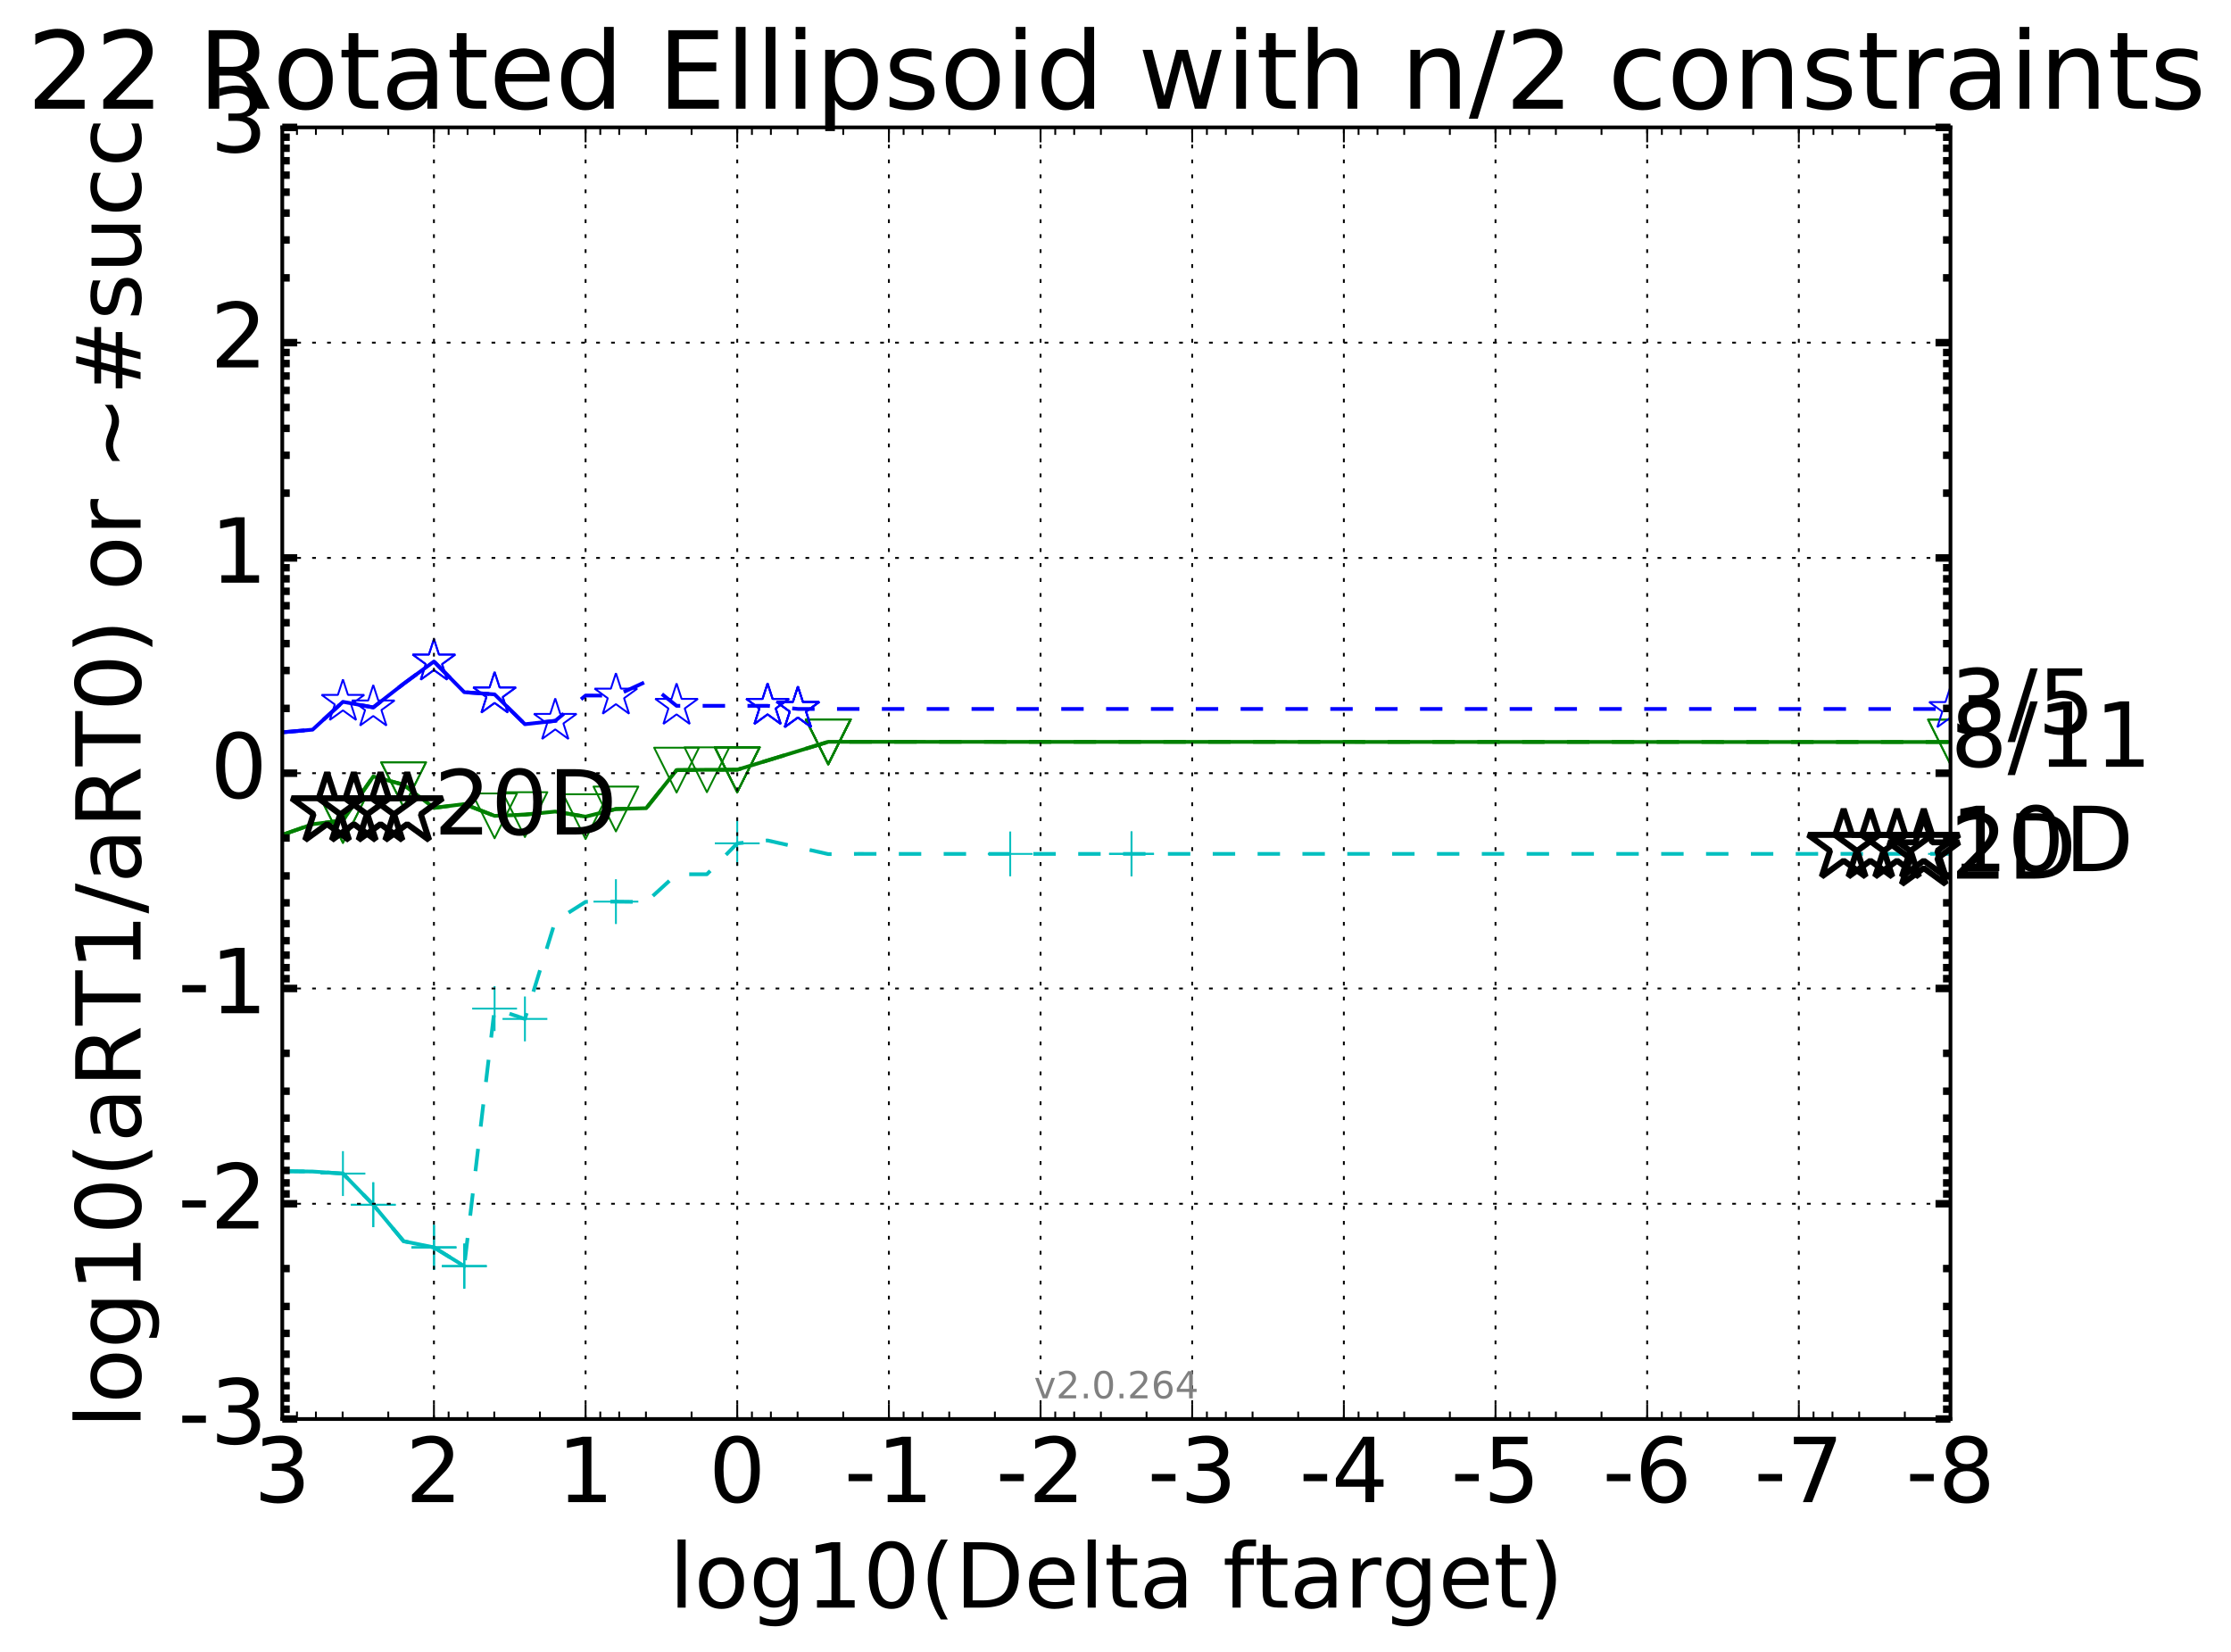 <?xml version="1.0" encoding="utf-8" standalone="no"?>
<!DOCTYPE svg PUBLIC "-//W3C//DTD SVG 1.1//EN"
  "http://www.w3.org/Graphics/SVG/1.1/DTD/svg11.dtd">
<!-- Created with matplotlib (http://matplotlib.org/) -->
<svg height="442pt" version="1.1" viewBox="0 0 597 442" width="597pt" xmlns="http://www.w3.org/2000/svg" xmlns:xlink="http://www.w3.org/1999/xlink">
 <defs>
  <style type="text/css">
*{stroke-linecap:butt;stroke-linejoin:round;stroke-miterlimit:100000;}
  </style>
 </defs>
 <g id="figure_1">
  <g id="patch_1">
   <path d="M 0 442.339 
L 597.47 442.339 
L 597.47 0 
L 0 0 
z
" style="fill:#ffffff;"/>
  </g>
  <g id="axes_1">
   <g id="patch_2">
    <path d="M 75.535 379.683 
L 521.935 379.683 
L 521.935 34.084 
L 75.535 34.084 
z
" style="fill:#ffffff;"/>
   </g>
   <g id="line2d_1">
    <path clip-path="url(#p60f9dbb474)" d="M 75.535 313.365 
L 83.651 313.461 
L 91.767 314.008 
L 99.884 322.354 
L 108 332.109 
L 116.117 333.761 
L 124.233 338.774 
L 132.349 269.865 
L 140.466 272.63 
L 148.582 246.453 
L 156.698 241.3 
L 164.815 241.243 
L 172.931 241.333 
L 181.047 233.918 
L 189.164 233.918 
L 197.28 225.65 
L 205.397 224.879 
L 221.629 228.529 
L 229.746 228.465 
L 245.978 228.477 
L 254.095 228.476 
L 270.327 228.476 
L 302.793 228.469 
L 521.935 228.466 
" style="fill:none;stroke:#00bfbf;stroke-dasharray:6,6;stroke-dashoffset:0.0;"/>
   </g>
   <g id="line2d_2">
    <defs>
     <path d="M -6 0 
L 6 0 
M 0 6 
L 0 -6 
" id="m064b6bc2aa" style="stroke:#00bfbf;stroke-width:0.5;"/>
    </defs>
    <g clip-path="url(#p60f9dbb474)">
     <use style="fill:none;stroke:#00bfbf;stroke-width:0.5;" x="99.884" xlink:href="#m064b6bc2aa" y="322.354"/>
     <use style="fill:none;stroke:#00bfbf;stroke-width:0.5;" x="116.117" xlink:href="#m064b6bc2aa" y="333.761"/>
     <use style="fill:none;stroke:#00bfbf;stroke-width:0.5;" x="116.117" xlink:href="#m064b6bc2aa" y="333.761"/>
     <use style="fill:none;stroke:#00bfbf;stroke-width:0.5;" x="124.233" xlink:href="#m064b6bc2aa" y="338.774"/>
     <use style="fill:none;stroke:#00bfbf;stroke-width:0.5;" x="124.233" xlink:href="#m064b6bc2aa" y="338.774"/>
     <use style="fill:none;stroke:#00bfbf;stroke-width:0.5;" x="132.349" xlink:href="#m064b6bc2aa" y="269.865"/>
     <use style="fill:none;stroke:#00bfbf;stroke-width:0.5;" x="140.466" xlink:href="#m064b6bc2aa" y="272.63"/>
     <use style="fill:none;stroke:#00bfbf;stroke-width:0.5;" x="164.815" xlink:href="#m064b6bc2aa" y="241.243"/>
     <use style="fill:none;stroke:#00bfbf;stroke-width:0.5;" x="197.28" xlink:href="#m064b6bc2aa" y="225.65"/>
     <use style="fill:none;stroke:#00bfbf;stroke-width:0.5;" x="270.327" xlink:href="#m064b6bc2aa" y="228.476"/>
     <use style="fill:none;stroke:#00bfbf;stroke-width:0.5;" x="302.793" xlink:href="#m064b6bc2aa" y="228.469"/>
     <use style="fill:none;stroke:#00bfbf;stroke-width:0.5;" x="302.793" xlink:href="#m064b6bc2aa" y="228.469"/>
     <use style="fill:none;stroke:#00bfbf;stroke-width:0.5;" x="521.935" xlink:href="#m064b6bc2aa" y="228.466"/>
    </g>
   </g>
   <g id="line2d_3"/>
   <g id="line2d_4">
    <path clip-path="url(#p60f9dbb474)" d="M 75.535 313.365 
L 83.651 313.461 
L 91.767 314.008 
L 99.884 322.354 
L 108 332.109 
L 116.117 333.761 
L 124.233 338.774 
" style="fill:none;stroke:#00bfbf;stroke-linecap:square;"/>
   </g>
   <g id="line2d_5">
    <g clip-path="url(#p60f9dbb474)">
     <use style="fill:none;stroke:#00bfbf;stroke-width:0.5;" x="91.767" xlink:href="#m064b6bc2aa" y="314.008"/>
     <use style="fill:none;stroke:#00bfbf;stroke-width:0.5;" x="99.884" xlink:href="#m064b6bc2aa" y="322.354"/>
     <use style="fill:none;stroke:#00bfbf;stroke-width:0.5;" x="116.117" xlink:href="#m064b6bc2aa" y="333.761"/>
     <use style="fill:none;stroke:#00bfbf;stroke-width:0.5;" x="124.233" xlink:href="#m064b6bc2aa" y="338.774"/>
    </g>
   </g>
   <g id="line2d_6">
    <path clip-path="url(#p60f9dbb474)" d="M 75.535 223.372 
L 83.651 220.525 
L 91.767 219.523 
L 99.884 207.755 
L 108 209.969 
L 116.117 216.163 
L 124.233 215.137 
L 132.349 218.299 
L 140.466 217.965 
L 148.582 217.146 
L 156.698 218.507 
L 164.815 216.463 
L 172.931 216.244 
L 181.047 206.055 
L 189.164 205.964 
L 197.28 205.954 
L 221.629 198.485 
L 521.935 198.534 
" style="fill:none;stroke:#008000;stroke-dasharray:6,6;stroke-dashoffset:0.0;"/>
   </g>
   <g id="line2d_7">
    <defs>
     <path d="M -0 6 
L 6 -6 
L -6 -6 
z
" id="mf328e092c9" style="stroke:#008000;stroke-linejoin:miter;stroke-width:0.5;"/>
    </defs>
    <g clip-path="url(#p60f9dbb474)">
     <use style="fill:none;stroke:#008000;stroke-linejoin:miter;stroke-width:0.5;" x="91.767" xlink:href="#mf328e092c9" y="219.523"/>
     <use style="fill:none;stroke:#008000;stroke-linejoin:miter;stroke-width:0.5;" x="108" xlink:href="#mf328e092c9" y="209.969"/>
     <use style="fill:none;stroke:#008000;stroke-linejoin:miter;stroke-width:0.5;" x="132.349" xlink:href="#mf328e092c9" y="218.299"/>
     <use style="fill:none;stroke:#008000;stroke-linejoin:miter;stroke-width:0.5;" x="156.698" xlink:href="#mf328e092c9" y="218.507"/>
     <use style="fill:none;stroke:#008000;stroke-linejoin:miter;stroke-width:0.5;" x="181.047" xlink:href="#mf328e092c9" y="206.055"/>
     <use style="fill:none;stroke:#008000;stroke-linejoin:miter;stroke-width:0.5;" x="197.28" xlink:href="#mf328e092c9" y="205.954"/>
     <use style="fill:none;stroke:#008000;stroke-linejoin:miter;stroke-width:0.5;" x="197.28" xlink:href="#mf328e092c9" y="205.954"/>
     <use style="fill:none;stroke:#008000;stroke-linejoin:miter;stroke-width:0.5;" x="197.28" xlink:href="#mf328e092c9" y="205.954"/>
     <use style="fill:none;stroke:#008000;stroke-linejoin:miter;stroke-width:0.5;" x="221.629" xlink:href="#mf328e092c9" y="198.485"/>
     <use style="fill:none;stroke:#008000;stroke-linejoin:miter;stroke-width:0.5;" x="221.629" xlink:href="#mf328e092c9" y="198.485"/>
     <use style="fill:none;stroke:#008000;stroke-linejoin:miter;stroke-width:0.5;" x="221.629" xlink:href="#mf328e092c9" y="198.485"/>
     <use style="fill:none;stroke:#008000;stroke-linejoin:miter;stroke-width:0.5;" x="221.629" xlink:href="#mf328e092c9" y="198.485"/>
     <use style="fill:none;stroke:#008000;stroke-linejoin:miter;stroke-width:0.5;" x="521.935" xlink:href="#mf328e092c9" y="198.534"/>
    </g>
   </g>
   <g id="line2d_8"/>
   <g id="line2d_9">
    <path clip-path="url(#p60f9dbb474)" d="M 75.535 223.372 
L 83.651 220.525 
L 91.767 219.523 
L 99.884 207.755 
L 108 209.969 
L 116.117 216.163 
L 124.233 215.137 
L 132.349 218.299 
L 140.466 217.965 
L 148.582 217.146 
L 156.698 218.507 
L 164.815 216.463 
L 172.931 216.244 
L 181.047 206.055 
L 189.164 205.964 
L 197.28 205.954 
L 221.629 198.485 
L 521.935 198.534 
" style="fill:none;stroke:#008000;stroke-linecap:square;"/>
   </g>
   <g id="line2d_10">
    <g clip-path="url(#p60f9dbb474)">
     <use style="fill:none;stroke:#008000;stroke-linejoin:miter;stroke-width:0.5;" x="91.767" xlink:href="#mf328e092c9" y="219.523"/>
     <use style="fill:none;stroke:#008000;stroke-linejoin:miter;stroke-width:0.5;" x="108" xlink:href="#mf328e092c9" y="209.969"/>
     <use style="fill:none;stroke:#008000;stroke-linejoin:miter;stroke-width:0.5;" x="140.466" xlink:href="#mf328e092c9" y="217.965"/>
     <use style="fill:none;stroke:#008000;stroke-linejoin:miter;stroke-width:0.5;" x="164.815" xlink:href="#mf328e092c9" y="216.463"/>
     <use style="fill:none;stroke:#008000;stroke-linejoin:miter;stroke-width:0.5;" x="189.164" xlink:href="#mf328e092c9" y="205.964"/>
     <use style="fill:none;stroke:#008000;stroke-linejoin:miter;stroke-width:0.5;" x="197.28" xlink:href="#mf328e092c9" y="205.954"/>
     <use style="fill:none;stroke:#008000;stroke-linejoin:miter;stroke-width:0.5;" x="197.28" xlink:href="#mf328e092c9" y="205.954"/>
     <use style="fill:none;stroke:#008000;stroke-linejoin:miter;stroke-width:0.5;" x="197.28" xlink:href="#mf328e092c9" y="205.954"/>
     <use style="fill:none;stroke:#008000;stroke-linejoin:miter;stroke-width:0.5;" x="221.629" xlink:href="#mf328e092c9" y="198.485"/>
     <use style="fill:none;stroke:#008000;stroke-linejoin:miter;stroke-width:0.5;" x="221.629" xlink:href="#mf328e092c9" y="198.485"/>
     <use style="fill:none;stroke:#008000;stroke-linejoin:miter;stroke-width:0.5;" x="221.629" xlink:href="#mf328e092c9" y="198.485"/>
     <use style="fill:none;stroke:#008000;stroke-linejoin:miter;stroke-width:0.5;" x="221.629" xlink:href="#mf328e092c9" y="198.485"/>
     <use style="fill:none;stroke:#008000;stroke-linejoin:miter;stroke-width:0.5;" x="521.935" xlink:href="#mf328e092c9" y="198.534"/>
    </g>
   </g>
   <g id="line2d_11">
    <path clip-path="url(#p60f9dbb474)" d="M 75.535 195.942 
L 83.651 195.234 
L 91.767 187.781 
L 99.884 189.278 
L 108 182.955 
L 116.117 176.994 
L 124.233 185.203 
L 132.349 185.792 
L 140.466 193.773 
L 148.582 192.869 
L 156.698 186.1 
L 164.815 186.113 
L 172.931 182.366 
L 181.047 188.849 
L 189.164 188.849 
L 205.397 188.853 
L 213.513 189.688 
L 521.935 189.702 
" style="fill:none;stroke:#0000ff;stroke-dasharray:6,6;stroke-dashoffset:0.0;"/>
   </g>
   <g id="line2d_12">
    <defs>
     <path d="M 0 -6 
L -1.347 -1.854 
L -5.706 -1.854 
L -2.18 0.708 
L -3.527 4.854 
L -0 2.292 
L 3.527 4.854 
L 2.18 0.708 
L 5.706 -1.854 
L 1.347 -1.854 
z
" id="m749f2e1e68" style="stroke:#0000ff;stroke-linejoin:bevel;stroke-width:0.5;"/>
    </defs>
    <g clip-path="url(#p60f9dbb474)">
     <use style="fill:none;stroke:#0000ff;stroke-linejoin:bevel;stroke-width:0.5;" x="99.884" xlink:href="#m749f2e1e68" y="189.278"/>
     <use style="fill:none;stroke:#0000ff;stroke-linejoin:bevel;stroke-width:0.5;" x="116.117" xlink:href="#m749f2e1e68" y="176.994"/>
     <use style="fill:none;stroke:#0000ff;stroke-linejoin:bevel;stroke-width:0.5;" x="132.349" xlink:href="#m749f2e1e68" y="185.792"/>
     <use style="fill:none;stroke:#0000ff;stroke-linejoin:bevel;stroke-width:0.5;" x="164.815" xlink:href="#m749f2e1e68" y="186.113"/>
     <use style="fill:none;stroke:#0000ff;stroke-linejoin:bevel;stroke-width:0.5;" x="181.047" xlink:href="#m749f2e1e68" y="188.849"/>
     <use style="fill:none;stroke:#0000ff;stroke-linejoin:bevel;stroke-width:0.5;" x="205.397" xlink:href="#m749f2e1e68" y="188.853"/>
     <use style="fill:none;stroke:#0000ff;stroke-linejoin:bevel;stroke-width:0.5;" x="205.397" xlink:href="#m749f2e1e68" y="188.853"/>
     <use style="fill:none;stroke:#0000ff;stroke-linejoin:bevel;stroke-width:0.5;" x="205.397" xlink:href="#m749f2e1e68" y="188.853"/>
     <use style="fill:none;stroke:#0000ff;stroke-linejoin:bevel;stroke-width:0.5;" x="213.513" xlink:href="#m749f2e1e68" y="189.688"/>
     <use style="fill:none;stroke:#0000ff;stroke-linejoin:bevel;stroke-width:0.5;" x="213.513" xlink:href="#m749f2e1e68" y="189.688"/>
     <use style="fill:none;stroke:#0000ff;stroke-linejoin:bevel;stroke-width:0.5;" x="213.513" xlink:href="#m749f2e1e68" y="189.688"/>
     <use style="fill:none;stroke:#0000ff;stroke-linejoin:bevel;stroke-width:0.5;" x="213.513" xlink:href="#m749f2e1e68" y="189.688"/>
     <use style="fill:none;stroke:#0000ff;stroke-linejoin:bevel;stroke-width:0.5;" x="521.935" xlink:href="#m749f2e1e68" y="189.702"/>
    </g>
   </g>
   <g id="line2d_13"/>
   <g id="line2d_14">
    <path clip-path="url(#p60f9dbb474)" d="M 75.535 195.942 
L 83.651 195.234 
L 91.767 187.781 
L 99.884 189.278 
L 108 182.955 
L 116.117 176.994 
L 124.233 185.203 
L 132.349 185.792 
L 140.466 193.773 
L 148.582 192.869 
" style="fill:none;stroke:#0000ff;stroke-linecap:square;"/>
   </g>
   <g id="line2d_15">
    <g clip-path="url(#p60f9dbb474)">
     <use style="fill:none;stroke:#0000ff;stroke-linejoin:bevel;stroke-width:0.5;" x="91.767" xlink:href="#m749f2e1e68" y="187.781"/>
     <use style="fill:none;stroke:#0000ff;stroke-linejoin:bevel;stroke-width:0.5;" x="116.117" xlink:href="#m749f2e1e68" y="176.994"/>
     <use style="fill:none;stroke:#0000ff;stroke-linejoin:bevel;stroke-width:0.5;" x="132.349" xlink:href="#m749f2e1e68" y="185.792"/>
     <use style="fill:none;stroke:#0000ff;stroke-linejoin:bevel;stroke-width:0.5;" x="148.582" xlink:href="#m749f2e1e68" y="192.869"/>
    </g>
   </g>
   <g id="line2d_16"/>
   <g id="line2d_17"/>
   <g id="line2d_18"/>
   <g id="line2d_19"/>
   <g id="patch_3">
    <path d="M 75.535 34.084 
L 521.935 34.084 
" style="fill:none;stroke:#000000;stroke-linecap:square;stroke-linejoin:miter;"/>
   </g>
   <g id="patch_4">
    <path d="M 521.935 379.683 
L 521.935 34.084 
" style="fill:none;stroke:#000000;stroke-linecap:square;stroke-linejoin:miter;"/>
   </g>
   <g id="patch_5">
    <path d="M 75.535 379.683 
L 521.935 379.683 
" style="fill:none;stroke:#000000;stroke-linecap:square;stroke-linejoin:miter;"/>
   </g>
   <g id="patch_6">
    <path d="M 75.535 379.683 
L 75.535 34.084 
" style="fill:none;stroke:#000000;stroke-linecap:square;stroke-linejoin:miter;"/>
   </g>
   <g id="matplotlib.axis_1">
    <g id="xtick_1">
     <g id="line2d_20">
      <path clip-path="url(#p60f9dbb474)" d="M 521.935 379.683 
L 521.935 34.084 
" style="fill:none;stroke:#000000;stroke-dasharray:1,3;stroke-dashoffset:0.0;stroke-width:0.5;"/>
     </g>
     <g id="line2d_21">
      <defs>
       <path d="M 0 0 
L 0 -4 
" id="m2ca3ed92cd" style="stroke:#000000;stroke-width:0.5;"/>
      </defs>
      <g>
       <use style="stroke:#000000;stroke-width:0.5;" x="521.935" xlink:href="#m2ca3ed92cd" y="379.683"/>
      </g>
     </g>
     <g id="line2d_22">
      <defs>
       <path d="M 0 0 
L 0 4 
" id="m51c24f1c13" style="stroke:#000000;stroke-width:0.5;"/>
      </defs>
      <g>
       <use style="stroke:#000000;stroke-width:0.5;" x="521.935" xlink:href="#m51c24f1c13" y="34.084"/>
      </g>
     </g>
     <g id="text_1">
      <!-- -8 -->
      <defs>
       <path d="M 31.781 34.625 
Q 24.75 34.625 20.719 30.859 
Q 16.703 27.094 16.703 20.516 
Q 16.703 13.922 20.719 10.156 
Q 24.75 6.391 31.781 6.391 
Q 38.812 6.391 42.859 10.172 
Q 46.922 13.969 46.922 20.516 
Q 46.922 27.094 42.891 30.859 
Q 38.875 34.625 31.781 34.625 
M 21.922 38.812 
Q 15.578 40.375 12.031 44.719 
Q 8.5 49.078 8.5 55.328 
Q 8.5 64.062 14.719 69.141 
Q 20.953 74.219 31.781 74.219 
Q 42.672 74.219 48.875 69.141 
Q 55.078 64.062 55.078 55.328 
Q 55.078 49.078 51.531 44.719 
Q 48 40.375 41.703 38.812 
Q 48.828 37.156 52.797 32.312 
Q 56.781 27.484 56.781 20.516 
Q 56.781 9.906 50.312 4.234 
Q 43.844 -1.422 31.781 -1.422 
Q 19.734 -1.422 13.25 4.234 
Q 6.781 9.906 6.781 20.516 
Q 6.781 27.484 10.781 32.312 
Q 14.797 37.156 21.922 38.812 
M 18.312 54.391 
Q 18.312 48.734 21.844 45.562 
Q 25.391 42.391 31.781 42.391 
Q 38.141 42.391 41.719 45.562 
Q 45.312 48.734 45.312 54.391 
Q 45.312 60.062 41.719 63.234 
Q 38.141 66.406 31.781 66.406 
Q 25.391 66.406 21.844 63.234 
Q 18.312 60.062 18.312 54.391 
" id="BitstreamVeraSans-Roman-38"/>
       <path d="M 4.891 31.391 
L 31.203 31.391 
L 31.203 23.391 
L 4.891 23.391 
z
" id="BitstreamVeraSans-Roman-2d"/>
      </defs>
      <g transform="translate(509.97 401.92)scale(0.24 -0.24)">
       <use xlink:href="#BitstreamVeraSans-Roman-2d"/>
       <use x="36.084" xlink:href="#BitstreamVeraSans-Roman-38"/>
      </g>
     </g>
    </g>
    <g id="xtick_2">
     <g id="line2d_23">
      <path clip-path="url(#p60f9dbb474)" d="M 481.353 379.683 
L 481.353 34.084 
" style="fill:none;stroke:#000000;stroke-dasharray:1,3;stroke-dashoffset:0.0;stroke-width:0.5;"/>
     </g>
     <g id="line2d_24">
      <g>
       <use style="stroke:#000000;stroke-width:0.5;" x="481.353" xlink:href="#m2ca3ed92cd" y="379.683"/>
      </g>
     </g>
     <g id="line2d_25">
      <g>
       <use style="stroke:#000000;stroke-width:0.5;" x="481.353" xlink:href="#m51c24f1c13" y="34.084"/>
      </g>
     </g>
     <g id="text_2">
      <!-- -7 -->
      <defs>
       <path d="M 8.203 72.906 
L 55.078 72.906 
L 55.078 68.703 
L 28.609 0 
L 18.312 0 
L 43.219 64.594 
L 8.203 64.594 
z
" id="BitstreamVeraSans-Roman-37"/>
      </defs>
      <g transform="translate(469.389 401.92)scale(0.24 -0.24)">
       <use xlink:href="#BitstreamVeraSans-Roman-2d"/>
       <use x="36.084" xlink:href="#BitstreamVeraSans-Roman-37"/>
      </g>
     </g>
    </g>
    <g id="xtick_3">
     <g id="line2d_26">
      <path clip-path="url(#p60f9dbb474)" d="M 440.771 379.683 
L 440.771 34.084 
" style="fill:none;stroke:#000000;stroke-dasharray:1,3;stroke-dashoffset:0.0;stroke-width:0.5;"/>
     </g>
     <g id="line2d_27">
      <g>
       <use style="stroke:#000000;stroke-width:0.5;" x="440.771" xlink:href="#m2ca3ed92cd" y="379.683"/>
      </g>
     </g>
     <g id="line2d_28">
      <g>
       <use style="stroke:#000000;stroke-width:0.5;" x="440.771" xlink:href="#m51c24f1c13" y="34.084"/>
      </g>
     </g>
     <g id="text_3">
      <!-- -6 -->
      <defs>
       <path d="M 33.016 40.375 
Q 26.375 40.375 22.484 35.828 
Q 18.609 31.297 18.609 23.391 
Q 18.609 15.531 22.484 10.953 
Q 26.375 6.391 33.016 6.391 
Q 39.656 6.391 43.531 10.953 
Q 47.406 15.531 47.406 23.391 
Q 47.406 31.297 43.531 35.828 
Q 39.656 40.375 33.016 40.375 
M 52.594 71.297 
L 52.594 62.312 
Q 48.875 64.062 45.094 64.984 
Q 41.312 65.922 37.594 65.922 
Q 27.828 65.922 22.672 59.328 
Q 17.531 52.734 16.797 39.406 
Q 19.672 43.656 24.016 45.922 
Q 28.375 48.188 33.594 48.188 
Q 44.578 48.188 50.953 41.516 
Q 57.328 34.859 57.328 23.391 
Q 57.328 12.156 50.688 5.359 
Q 44.047 -1.422 33.016 -1.422 
Q 20.359 -1.422 13.672 8.266 
Q 6.984 17.969 6.984 36.375 
Q 6.984 53.656 15.188 63.938 
Q 23.391 74.219 37.203 74.219 
Q 40.922 74.219 44.703 73.484 
Q 48.484 72.75 52.594 71.297 
" id="BitstreamVeraSans-Roman-36"/>
      </defs>
      <g transform="translate(428.807 401.92)scale(0.24 -0.24)">
       <use xlink:href="#BitstreamVeraSans-Roman-2d"/>
       <use x="36.084" xlink:href="#BitstreamVeraSans-Roman-36"/>
      </g>
     </g>
    </g>
    <g id="xtick_4">
     <g id="line2d_29">
      <path clip-path="url(#p60f9dbb474)" d="M 400.189 379.683 
L 400.189 34.084 
" style="fill:none;stroke:#000000;stroke-dasharray:1,3;stroke-dashoffset:0.0;stroke-width:0.5;"/>
     </g>
     <g id="line2d_30">
      <g>
       <use style="stroke:#000000;stroke-width:0.5;" x="400.189" xlink:href="#m2ca3ed92cd" y="379.683"/>
      </g>
     </g>
     <g id="line2d_31">
      <g>
       <use style="stroke:#000000;stroke-width:0.5;" x="400.189" xlink:href="#m51c24f1c13" y="34.084"/>
      </g>
     </g>
     <g id="text_4">
      <!-- -5 -->
      <defs>
       <path d="M 10.797 72.906 
L 49.516 72.906 
L 49.516 64.594 
L 19.828 64.594 
L 19.828 46.734 
Q 21.969 47.469 24.109 47.828 
Q 26.266 48.188 28.422 48.188 
Q 40.625 48.188 47.75 41.5 
Q 54.891 34.812 54.891 23.391 
Q 54.891 11.625 47.562 5.094 
Q 40.234 -1.422 26.906 -1.422 
Q 22.312 -1.422 17.547 -0.641 
Q 12.797 0.141 7.719 1.703 
L 7.719 11.625 
Q 12.109 9.234 16.797 8.062 
Q 21.484 6.891 26.703 6.891 
Q 35.156 6.891 40.078 11.328 
Q 45.016 15.766 45.016 23.391 
Q 45.016 31 40.078 35.438 
Q 35.156 39.891 26.703 39.891 
Q 22.75 39.891 18.812 39.016 
Q 14.891 38.141 10.797 36.281 
z
" id="BitstreamVeraSans-Roman-35"/>
      </defs>
      <g transform="translate(388.225 401.92)scale(0.24 -0.24)">
       <use xlink:href="#BitstreamVeraSans-Roman-2d"/>
       <use x="36.084" xlink:href="#BitstreamVeraSans-Roman-35"/>
      </g>
     </g>
    </g>
    <g id="xtick_5">
     <g id="line2d_32">
      <path clip-path="url(#p60f9dbb474)" d="M 359.607 379.683 
L 359.607 34.084 
" style="fill:none;stroke:#000000;stroke-dasharray:1,3;stroke-dashoffset:0.0;stroke-width:0.5;"/>
     </g>
     <g id="line2d_33">
      <g>
       <use style="stroke:#000000;stroke-width:0.5;" x="359.607" xlink:href="#m2ca3ed92cd" y="379.683"/>
      </g>
     </g>
     <g id="line2d_34">
      <g>
       <use style="stroke:#000000;stroke-width:0.5;" x="359.607" xlink:href="#m51c24f1c13" y="34.084"/>
      </g>
     </g>
     <g id="text_5">
      <!-- -4 -->
      <defs>
       <path d="M 37.797 64.312 
L 12.891 25.391 
L 37.797 25.391 
z
M 35.203 72.906 
L 47.609 72.906 
L 47.609 25.391 
L 58.016 25.391 
L 58.016 17.188 
L 47.609 17.188 
L 47.609 0 
L 37.797 0 
L 37.797 17.188 
L 4.891 17.188 
L 4.891 26.703 
z
" id="BitstreamVeraSans-Roman-34"/>
      </defs>
      <g transform="translate(347.643 401.92)scale(0.24 -0.24)">
       <use xlink:href="#BitstreamVeraSans-Roman-2d"/>
       <use x="36.084" xlink:href="#BitstreamVeraSans-Roman-34"/>
      </g>
     </g>
    </g>
    <g id="xtick_6">
     <g id="line2d_35">
      <path clip-path="url(#p60f9dbb474)" d="M 319.026 379.683 
L 319.026 34.084 
" style="fill:none;stroke:#000000;stroke-dasharray:1,3;stroke-dashoffset:0.0;stroke-width:0.5;"/>
     </g>
     <g id="line2d_36">
      <g>
       <use style="stroke:#000000;stroke-width:0.5;" x="319.026" xlink:href="#m2ca3ed92cd" y="379.683"/>
      </g>
     </g>
     <g id="line2d_37">
      <g>
       <use style="stroke:#000000;stroke-width:0.5;" x="319.026" xlink:href="#m51c24f1c13" y="34.084"/>
      </g>
     </g>
     <g id="text_6">
      <!-- -3 -->
      <defs>
       <path d="M 40.578 39.312 
Q 47.656 37.797 51.625 33 
Q 55.609 28.219 55.609 21.188 
Q 55.609 10.406 48.188 4.484 
Q 40.766 -1.422 27.094 -1.422 
Q 22.516 -1.422 17.656 -0.516 
Q 12.797 0.391 7.625 2.203 
L 7.625 11.719 
Q 11.719 9.328 16.594 8.109 
Q 21.484 6.891 26.812 6.891 
Q 36.078 6.891 40.938 10.547 
Q 45.797 14.203 45.797 21.188 
Q 45.797 27.641 41.281 31.266 
Q 36.766 34.906 28.719 34.906 
L 20.219 34.906 
L 20.219 43.016 
L 29.109 43.016 
Q 36.375 43.016 40.234 45.922 
Q 44.094 48.828 44.094 54.297 
Q 44.094 59.906 40.109 62.906 
Q 36.141 65.922 28.719 65.922 
Q 24.656 65.922 20.016 65.031 
Q 15.375 64.156 9.812 62.312 
L 9.812 71.094 
Q 15.438 72.656 20.344 73.438 
Q 25.25 74.219 29.594 74.219 
Q 40.828 74.219 47.359 69.109 
Q 53.906 64.016 53.906 55.328 
Q 53.906 49.266 50.438 45.094 
Q 46.969 40.922 40.578 39.312 
" id="BitstreamVeraSans-Roman-33"/>
      </defs>
      <g transform="translate(307.061 401.92)scale(0.24 -0.24)">
       <use xlink:href="#BitstreamVeraSans-Roman-2d"/>
       <use x="36.084" xlink:href="#BitstreamVeraSans-Roman-33"/>
      </g>
     </g>
    </g>
    <g id="xtick_7">
     <g id="line2d_38">
      <path clip-path="url(#p60f9dbb474)" d="M 278.444 379.683 
L 278.444 34.084 
" style="fill:none;stroke:#000000;stroke-dasharray:1,3;stroke-dashoffset:0.0;stroke-width:0.5;"/>
     </g>
     <g id="line2d_39">
      <g>
       <use style="stroke:#000000;stroke-width:0.5;" x="278.444" xlink:href="#m2ca3ed92cd" y="379.683"/>
      </g>
     </g>
     <g id="line2d_40">
      <g>
       <use style="stroke:#000000;stroke-width:0.5;" x="278.444" xlink:href="#m51c24f1c13" y="34.084"/>
      </g>
     </g>
     <g id="text_7">
      <!-- -2 -->
      <defs>
       <path d="M 19.188 8.297 
L 53.609 8.297 
L 53.609 0 
L 7.328 0 
L 7.328 8.297 
Q 12.938 14.109 22.625 23.891 
Q 32.328 33.688 34.812 36.531 
Q 39.547 41.844 41.422 45.531 
Q 43.312 49.219 43.312 52.781 
Q 43.312 58.594 39.234 62.25 
Q 35.156 65.922 28.609 65.922 
Q 23.969 65.922 18.812 64.312 
Q 13.672 62.703 7.812 59.422 
L 7.812 69.391 
Q 13.766 71.781 18.938 73 
Q 24.125 74.219 28.422 74.219 
Q 39.75 74.219 46.484 68.547 
Q 53.219 62.891 53.219 53.422 
Q 53.219 48.922 51.531 44.891 
Q 49.859 40.875 45.406 35.406 
Q 44.188 33.984 37.641 27.219 
Q 31.109 20.453 19.188 8.297 
" id="BitstreamVeraSans-Roman-32"/>
      </defs>
      <g transform="translate(266.479 401.92)scale(0.24 -0.24)">
       <use xlink:href="#BitstreamVeraSans-Roman-2d"/>
       <use x="36.084" xlink:href="#BitstreamVeraSans-Roman-32"/>
      </g>
     </g>
    </g>
    <g id="xtick_8">
     <g id="line2d_41">
      <path clip-path="url(#p60f9dbb474)" d="M 237.862 379.683 
L 237.862 34.084 
" style="fill:none;stroke:#000000;stroke-dasharray:1,3;stroke-dashoffset:0.0;stroke-width:0.5;"/>
     </g>
     <g id="line2d_42">
      <g>
       <use style="stroke:#000000;stroke-width:0.5;" x="237.862" xlink:href="#m2ca3ed92cd" y="379.683"/>
      </g>
     </g>
     <g id="line2d_43">
      <g>
       <use style="stroke:#000000;stroke-width:0.5;" x="237.862" xlink:href="#m51c24f1c13" y="34.084"/>
      </g>
     </g>
     <g id="text_8">
      <!-- -1 -->
      <defs>
       <path d="M 12.406 8.297 
L 28.516 8.297 
L 28.516 63.922 
L 10.984 60.406 
L 10.984 69.391 
L 28.422 72.906 
L 38.281 72.906 
L 38.281 8.297 
L 54.391 8.297 
L 54.391 0 
L 12.406 0 
z
" id="BitstreamVeraSans-Roman-31"/>
      </defs>
      <g transform="translate(225.898 401.92)scale(0.24 -0.24)">
       <use xlink:href="#BitstreamVeraSans-Roman-2d"/>
       <use x="36.084" xlink:href="#BitstreamVeraSans-Roman-31"/>
      </g>
     </g>
    </g>
    <g id="xtick_9">
     <g id="line2d_44">
      <path clip-path="url(#p60f9dbb474)" d="M 197.28 379.683 
L 197.28 34.084 
" style="fill:none;stroke:#000000;stroke-dasharray:1,3;stroke-dashoffset:0.0;stroke-width:0.5;"/>
     </g>
     <g id="line2d_45">
      <g>
       <use style="stroke:#000000;stroke-width:0.5;" x="197.28" xlink:href="#m2ca3ed92cd" y="379.683"/>
      </g>
     </g>
     <g id="line2d_46">
      <g>
       <use style="stroke:#000000;stroke-width:0.5;" x="197.28" xlink:href="#m51c24f1c13" y="34.084"/>
      </g>
     </g>
     <g id="text_9">
      <!-- 0 -->
      <defs>
       <path d="M 31.781 66.406 
Q 24.172 66.406 20.328 58.906 
Q 16.5 51.422 16.5 36.375 
Q 16.5 21.391 20.328 13.891 
Q 24.172 6.391 31.781 6.391 
Q 39.453 6.391 43.281 13.891 
Q 47.125 21.391 47.125 36.375 
Q 47.125 51.422 43.281 58.906 
Q 39.453 66.406 31.781 66.406 
M 31.781 74.219 
Q 44.047 74.219 50.516 64.516 
Q 56.984 54.828 56.984 36.375 
Q 56.984 17.969 50.516 8.266 
Q 44.047 -1.422 31.781 -1.422 
Q 19.531 -1.422 13.062 8.266 
Q 6.594 17.969 6.594 36.375 
Q 6.594 54.828 13.062 64.516 
Q 19.531 74.219 31.781 74.219 
" id="BitstreamVeraSans-Roman-30"/>
      </defs>
      <g transform="translate(189.645 401.92)scale(0.24 -0.24)">
       <use xlink:href="#BitstreamVeraSans-Roman-30"/>
      </g>
     </g>
    </g>
    <g id="xtick_10">
     <g id="line2d_47">
      <path clip-path="url(#p60f9dbb474)" d="M 156.698 379.683 
L 156.698 34.084 
" style="fill:none;stroke:#000000;stroke-dasharray:1,3;stroke-dashoffset:0.0;stroke-width:0.5;"/>
     </g>
     <g id="line2d_48">
      <g>
       <use style="stroke:#000000;stroke-width:0.5;" x="156.698" xlink:href="#m2ca3ed92cd" y="379.683"/>
      </g>
     </g>
     <g id="line2d_49">
      <g>
       <use style="stroke:#000000;stroke-width:0.5;" x="156.698" xlink:href="#m51c24f1c13" y="34.084"/>
      </g>
     </g>
     <g id="text_10">
      <!-- 1 -->
      <g transform="translate(149.063 401.92)scale(0.24 -0.24)">
       <use xlink:href="#BitstreamVeraSans-Roman-31"/>
      </g>
     </g>
    </g>
    <g id="xtick_11">
     <g id="line2d_50">
      <path clip-path="url(#p60f9dbb474)" d="M 116.117 379.683 
L 116.117 34.084 
" style="fill:none;stroke:#000000;stroke-dasharray:1,3;stroke-dashoffset:0.0;stroke-width:0.5;"/>
     </g>
     <g id="line2d_51">
      <g>
       <use style="stroke:#000000;stroke-width:0.5;" x="116.117" xlink:href="#m2ca3ed92cd" y="379.683"/>
      </g>
     </g>
     <g id="line2d_52">
      <g>
       <use style="stroke:#000000;stroke-width:0.5;" x="116.117" xlink:href="#m51c24f1c13" y="34.084"/>
      </g>
     </g>
     <g id="text_11">
      <!-- 2 -->
      <g transform="translate(108.482 401.92)scale(0.24 -0.24)">
       <use xlink:href="#BitstreamVeraSans-Roman-32"/>
      </g>
     </g>
    </g>
    <g id="xtick_12">
     <g id="line2d_53">
      <path clip-path="url(#p60f9dbb474)" d="M 75.535 379.683 
L 75.535 34.084 
" style="fill:none;stroke:#000000;stroke-dasharray:1,3;stroke-dashoffset:0.0;stroke-width:0.5;"/>
     </g>
     <g id="line2d_54">
      <g>
       <use style="stroke:#000000;stroke-width:0.5;" x="75.535" xlink:href="#m2ca3ed92cd" y="379.683"/>
      </g>
     </g>
     <g id="line2d_55">
      <g>
       <use style="stroke:#000000;stroke-width:0.5;" x="75.535" xlink:href="#m51c24f1c13" y="34.084"/>
      </g>
     </g>
     <g id="text_12">
      <!-- 3 -->
      <g transform="translate(67.9 401.92)scale(0.24 -0.24)">
       <use xlink:href="#BitstreamVeraSans-Roman-33"/>
      </g>
     </g>
    </g>
    <g id="xtick_13">
     <g id="line2d_56">
      <defs>
       <path d="M 0 0 
L 0 -2 
" id="m6003473675" style="stroke:#000000;stroke-width:0.5;"/>
      </defs>
      <g>
       <use style="stroke:#000000;stroke-width:0.5;" x="509.718" xlink:href="#m6003473675" y="379.683"/>
      </g>
     </g>
     <g id="line2d_57">
      <defs>
       <path d="M 0 0 
L 0 2 
" id="m3a21c64fbd" style="stroke:#000000;stroke-width:0.5;"/>
      </defs>
      <g>
       <use style="stroke:#000000;stroke-width:0.5;" x="509.718" xlink:href="#m3a21c64fbd" y="34.084"/>
      </g>
     </g>
    </g>
    <g id="xtick_14">
     <g id="line2d_58">
      <g>
       <use style="stroke:#000000;stroke-width:0.5;" x="497.502" xlink:href="#m6003473675" y="379.683"/>
      </g>
     </g>
     <g id="line2d_59">
      <g>
       <use style="stroke:#000000;stroke-width:0.5;" x="497.502" xlink:href="#m3a21c64fbd" y="34.084"/>
      </g>
     </g>
    </g>
    <g id="xtick_15">
     <g id="line2d_60">
      <g>
       <use style="stroke:#000000;stroke-width:0.5;" x="490.356" xlink:href="#m6003473675" y="379.683"/>
      </g>
     </g>
     <g id="line2d_61">
      <g>
       <use style="stroke:#000000;stroke-width:0.5;" x="490.356" xlink:href="#m3a21c64fbd" y="34.084"/>
      </g>
     </g>
    </g>
    <g id="xtick_16">
     <g id="line2d_62">
      <g>
       <use style="stroke:#000000;stroke-width:0.5;" x="485.286" xlink:href="#m6003473675" y="379.683"/>
      </g>
     </g>
     <g id="line2d_63">
      <g>
       <use style="stroke:#000000;stroke-width:0.5;" x="485.286" xlink:href="#m3a21c64fbd" y="34.084"/>
      </g>
     </g>
    </g>
    <g id="xtick_17">
     <g id="line2d_64">
      <g>
       <use style="stroke:#000000;stroke-width:0.5;" x="469.137" xlink:href="#m6003473675" y="379.683"/>
      </g>
     </g>
     <g id="line2d_65">
      <g>
       <use style="stroke:#000000;stroke-width:0.5;" x="469.137" xlink:href="#m3a21c64fbd" y="34.084"/>
      </g>
     </g>
    </g>
    <g id="xtick_18">
     <g id="line2d_66">
      <g>
       <use style="stroke:#000000;stroke-width:0.5;" x="456.92" xlink:href="#m6003473675" y="379.683"/>
      </g>
     </g>
     <g id="line2d_67">
      <g>
       <use style="stroke:#000000;stroke-width:0.5;" x="456.92" xlink:href="#m3a21c64fbd" y="34.084"/>
      </g>
     </g>
    </g>
    <g id="xtick_19">
     <g id="line2d_68">
      <g>
       <use style="stroke:#000000;stroke-width:0.5;" x="449.774" xlink:href="#m6003473675" y="379.683"/>
      </g>
     </g>
     <g id="line2d_69">
      <g>
       <use style="stroke:#000000;stroke-width:0.5;" x="449.774" xlink:href="#m3a21c64fbd" y="34.084"/>
      </g>
     </g>
    </g>
    <g id="xtick_20">
     <g id="line2d_70">
      <g>
       <use style="stroke:#000000;stroke-width:0.5;" x="444.704" xlink:href="#m6003473675" y="379.683"/>
      </g>
     </g>
     <g id="line2d_71">
      <g>
       <use style="stroke:#000000;stroke-width:0.5;" x="444.704" xlink:href="#m3a21c64fbd" y="34.084"/>
      </g>
     </g>
    </g>
    <g id="xtick_21">
     <g id="line2d_72">
      <g>
       <use style="stroke:#000000;stroke-width:0.5;" x="428.555" xlink:href="#m6003473675" y="379.683"/>
      </g>
     </g>
     <g id="line2d_73">
      <g>
       <use style="stroke:#000000;stroke-width:0.5;" x="428.555" xlink:href="#m3a21c64fbd" y="34.084"/>
      </g>
     </g>
    </g>
    <g id="xtick_22">
     <g id="line2d_74">
      <g>
       <use style="stroke:#000000;stroke-width:0.5;" x="416.338" xlink:href="#m6003473675" y="379.683"/>
      </g>
     </g>
     <g id="line2d_75">
      <g>
       <use style="stroke:#000000;stroke-width:0.5;" x="416.338" xlink:href="#m3a21c64fbd" y="34.084"/>
      </g>
     </g>
    </g>
    <g id="xtick_23">
     <g id="line2d_76">
      <g>
       <use style="stroke:#000000;stroke-width:0.5;" x="409.192" xlink:href="#m6003473675" y="379.683"/>
      </g>
     </g>
     <g id="line2d_77">
      <g>
       <use style="stroke:#000000;stroke-width:0.5;" x="409.192" xlink:href="#m3a21c64fbd" y="34.084"/>
      </g>
     </g>
    </g>
    <g id="xtick_24">
     <g id="line2d_78">
      <g>
       <use style="stroke:#000000;stroke-width:0.5;" x="404.122" xlink:href="#m6003473675" y="379.683"/>
      </g>
     </g>
     <g id="line2d_79">
      <g>
       <use style="stroke:#000000;stroke-width:0.5;" x="404.122" xlink:href="#m3a21c64fbd" y="34.084"/>
      </g>
     </g>
    </g>
    <g id="xtick_25">
     <g id="line2d_80">
      <g>
       <use style="stroke:#000000;stroke-width:0.5;" x="387.973" xlink:href="#m6003473675" y="379.683"/>
      </g>
     </g>
     <g id="line2d_81">
      <g>
       <use style="stroke:#000000;stroke-width:0.5;" x="387.973" xlink:href="#m3a21c64fbd" y="34.084"/>
      </g>
     </g>
    </g>
    <g id="xtick_26">
     <g id="line2d_82">
      <g>
       <use style="stroke:#000000;stroke-width:0.5;" x="375.757" xlink:href="#m6003473675" y="379.683"/>
      </g>
     </g>
     <g id="line2d_83">
      <g>
       <use style="stroke:#000000;stroke-width:0.5;" x="375.757" xlink:href="#m3a21c64fbd" y="34.084"/>
      </g>
     </g>
    </g>
    <g id="xtick_27">
     <g id="line2d_84">
      <g>
       <use style="stroke:#000000;stroke-width:0.5;" x="368.611" xlink:href="#m6003473675" y="379.683"/>
      </g>
     </g>
     <g id="line2d_85">
      <g>
       <use style="stroke:#000000;stroke-width:0.5;" x="368.611" xlink:href="#m3a21c64fbd" y="34.084"/>
      </g>
     </g>
    </g>
    <g id="xtick_28">
     <g id="line2d_86">
      <g>
       <use style="stroke:#000000;stroke-width:0.5;" x="363.54" xlink:href="#m6003473675" y="379.683"/>
      </g>
     </g>
     <g id="line2d_87">
      <g>
       <use style="stroke:#000000;stroke-width:0.5;" x="363.54" xlink:href="#m3a21c64fbd" y="34.084"/>
      </g>
     </g>
    </g>
    <g id="xtick_29">
     <g id="line2d_88">
      <g>
       <use style="stroke:#000000;stroke-width:0.5;" x="347.391" xlink:href="#m6003473675" y="379.683"/>
      </g>
     </g>
     <g id="line2d_89">
      <g>
       <use style="stroke:#000000;stroke-width:0.5;" x="347.391" xlink:href="#m3a21c64fbd" y="34.084"/>
      </g>
     </g>
    </g>
    <g id="xtick_30">
     <g id="line2d_90">
      <g>
       <use style="stroke:#000000;stroke-width:0.5;" x="335.175" xlink:href="#m6003473675" y="379.683"/>
      </g>
     </g>
     <g id="line2d_91">
      <g>
       <use style="stroke:#000000;stroke-width:0.5;" x="335.175" xlink:href="#m3a21c64fbd" y="34.084"/>
      </g>
     </g>
    </g>
    <g id="xtick_31">
     <g id="line2d_92">
      <g>
       <use style="stroke:#000000;stroke-width:0.5;" x="328.029" xlink:href="#m6003473675" y="379.683"/>
      </g>
     </g>
     <g id="line2d_93">
      <g>
       <use style="stroke:#000000;stroke-width:0.5;" x="328.029" xlink:href="#m3a21c64fbd" y="34.084"/>
      </g>
     </g>
    </g>
    <g id="xtick_32">
     <g id="line2d_94">
      <g>
       <use style="stroke:#000000;stroke-width:0.5;" x="322.958" xlink:href="#m6003473675" y="379.683"/>
      </g>
     </g>
     <g id="line2d_95">
      <g>
       <use style="stroke:#000000;stroke-width:0.5;" x="322.958" xlink:href="#m3a21c64fbd" y="34.084"/>
      </g>
     </g>
    </g>
    <g id="xtick_33">
     <g id="line2d_96">
      <g>
       <use style="stroke:#000000;stroke-width:0.5;" x="306.809" xlink:href="#m6003473675" y="379.683"/>
      </g>
     </g>
     <g id="line2d_97">
      <g>
       <use style="stroke:#000000;stroke-width:0.5;" x="306.809" xlink:href="#m3a21c64fbd" y="34.084"/>
      </g>
     </g>
    </g>
    <g id="xtick_34">
     <g id="line2d_98">
      <g>
       <use style="stroke:#000000;stroke-width:0.5;" x="294.593" xlink:href="#m6003473675" y="379.683"/>
      </g>
     </g>
     <g id="line2d_99">
      <g>
       <use style="stroke:#000000;stroke-width:0.5;" x="294.593" xlink:href="#m3a21c64fbd" y="34.084"/>
      </g>
     </g>
    </g>
    <g id="xtick_35">
     <g id="line2d_100">
      <g>
       <use style="stroke:#000000;stroke-width:0.5;" x="287.447" xlink:href="#m6003473675" y="379.683"/>
      </g>
     </g>
     <g id="line2d_101">
      <g>
       <use style="stroke:#000000;stroke-width:0.5;" x="287.447" xlink:href="#m3a21c64fbd" y="34.084"/>
      </g>
     </g>
    </g>
    <g id="xtick_36">
     <g id="line2d_102">
      <g>
       <use style="stroke:#000000;stroke-width:0.5;" x="282.377" xlink:href="#m6003473675" y="379.683"/>
      </g>
     </g>
     <g id="line2d_103">
      <g>
       <use style="stroke:#000000;stroke-width:0.5;" x="282.377" xlink:href="#m3a21c64fbd" y="34.084"/>
      </g>
     </g>
    </g>
    <g id="xtick_37">
     <g id="line2d_104">
      <g>
       <use style="stroke:#000000;stroke-width:0.5;" x="266.227" xlink:href="#m6003473675" y="379.683"/>
      </g>
     </g>
     <g id="line2d_105">
      <g>
       <use style="stroke:#000000;stroke-width:0.5;" x="266.227" xlink:href="#m3a21c64fbd" y="34.084"/>
      </g>
     </g>
    </g>
    <g id="xtick_38">
     <g id="line2d_106">
      <g>
       <use style="stroke:#000000;stroke-width:0.5;" x="254.011" xlink:href="#m6003473675" y="379.683"/>
      </g>
     </g>
     <g id="line2d_107">
      <g>
       <use style="stroke:#000000;stroke-width:0.5;" x="254.011" xlink:href="#m3a21c64fbd" y="34.084"/>
      </g>
     </g>
    </g>
    <g id="xtick_39">
     <g id="line2d_108">
      <g>
       <use style="stroke:#000000;stroke-width:0.5;" x="246.865" xlink:href="#m6003473675" y="379.683"/>
      </g>
     </g>
     <g id="line2d_109">
      <g>
       <use style="stroke:#000000;stroke-width:0.5;" x="246.865" xlink:href="#m3a21c64fbd" y="34.084"/>
      </g>
     </g>
    </g>
    <g id="xtick_40">
     <g id="line2d_110">
      <g>
       <use style="stroke:#000000;stroke-width:0.5;" x="241.795" xlink:href="#m6003473675" y="379.683"/>
      </g>
     </g>
     <g id="line2d_111">
      <g>
       <use style="stroke:#000000;stroke-width:0.5;" x="241.795" xlink:href="#m3a21c64fbd" y="34.084"/>
      </g>
     </g>
    </g>
    <g id="xtick_41">
     <g id="line2d_112">
      <g>
       <use style="stroke:#000000;stroke-width:0.5;" x="225.646" xlink:href="#m6003473675" y="379.683"/>
      </g>
     </g>
     <g id="line2d_113">
      <g>
       <use style="stroke:#000000;stroke-width:0.5;" x="225.646" xlink:href="#m3a21c64fbd" y="34.084"/>
      </g>
     </g>
    </g>
    <g id="xtick_42">
     <g id="line2d_114">
      <g>
       <use style="stroke:#000000;stroke-width:0.5;" x="213.429" xlink:href="#m6003473675" y="379.683"/>
      </g>
     </g>
     <g id="line2d_115">
      <g>
       <use style="stroke:#000000;stroke-width:0.5;" x="213.429" xlink:href="#m3a21c64fbd" y="34.084"/>
      </g>
     </g>
    </g>
    <g id="xtick_43">
     <g id="line2d_116">
      <g>
       <use style="stroke:#000000;stroke-width:0.5;" x="206.283" xlink:href="#m6003473675" y="379.683"/>
      </g>
     </g>
     <g id="line2d_117">
      <g>
       <use style="stroke:#000000;stroke-width:0.5;" x="206.283" xlink:href="#m3a21c64fbd" y="34.084"/>
      </g>
     </g>
    </g>
    <g id="xtick_44">
     <g id="line2d_118">
      <g>
       <use style="stroke:#000000;stroke-width:0.5;" x="201.213" xlink:href="#m6003473675" y="379.683"/>
      </g>
     </g>
     <g id="line2d_119">
      <g>
       <use style="stroke:#000000;stroke-width:0.5;" x="201.213" xlink:href="#m3a21c64fbd" y="34.084"/>
      </g>
     </g>
    </g>
    <g id="xtick_45">
     <g id="line2d_120">
      <g>
       <use style="stroke:#000000;stroke-width:0.5;" x="185.064" xlink:href="#m6003473675" y="379.683"/>
      </g>
     </g>
     <g id="line2d_121">
      <g>
       <use style="stroke:#000000;stroke-width:0.5;" x="185.064" xlink:href="#m3a21c64fbd" y="34.084"/>
      </g>
     </g>
    </g>
    <g id="xtick_46">
     <g id="line2d_122">
      <g>
       <use style="stroke:#000000;stroke-width:0.5;" x="172.848" xlink:href="#m6003473675" y="379.683"/>
      </g>
     </g>
     <g id="line2d_123">
      <g>
       <use style="stroke:#000000;stroke-width:0.5;" x="172.848" xlink:href="#m3a21c64fbd" y="34.084"/>
      </g>
     </g>
    </g>
    <g id="xtick_47">
     <g id="line2d_124">
      <g>
       <use style="stroke:#000000;stroke-width:0.5;" x="165.701" xlink:href="#m6003473675" y="379.683"/>
      </g>
     </g>
     <g id="line2d_125">
      <g>
       <use style="stroke:#000000;stroke-width:0.5;" x="165.701" xlink:href="#m3a21c64fbd" y="34.084"/>
      </g>
     </g>
    </g>
    <g id="xtick_48">
     <g id="line2d_126">
      <g>
       <use style="stroke:#000000;stroke-width:0.5;" x="160.631" xlink:href="#m6003473675" y="379.683"/>
      </g>
     </g>
     <g id="line2d_127">
      <g>
       <use style="stroke:#000000;stroke-width:0.5;" x="160.631" xlink:href="#m3a21c64fbd" y="34.084"/>
      </g>
     </g>
    </g>
    <g id="xtick_49">
     <g id="line2d_128">
      <g>
       <use style="stroke:#000000;stroke-width:0.5;" x="144.482" xlink:href="#m6003473675" y="379.683"/>
      </g>
     </g>
     <g id="line2d_129">
      <g>
       <use style="stroke:#000000;stroke-width:0.5;" x="144.482" xlink:href="#m3a21c64fbd" y="34.084"/>
      </g>
     </g>
    </g>
    <g id="xtick_50">
     <g id="line2d_130">
      <g>
       <use style="stroke:#000000;stroke-width:0.5;" x="132.266" xlink:href="#m6003473675" y="379.683"/>
      </g>
     </g>
     <g id="line2d_131">
      <g>
       <use style="stroke:#000000;stroke-width:0.5;" x="132.266" xlink:href="#m3a21c64fbd" y="34.084"/>
      </g>
     </g>
    </g>
    <g id="xtick_51">
     <g id="line2d_132">
      <g>
       <use style="stroke:#000000;stroke-width:0.5;" x="125.12" xlink:href="#m6003473675" y="379.683"/>
      </g>
     </g>
     <g id="line2d_133">
      <g>
       <use style="stroke:#000000;stroke-width:0.5;" x="125.12" xlink:href="#m3a21c64fbd" y="34.084"/>
      </g>
     </g>
    </g>
    <g id="xtick_52">
     <g id="line2d_134">
      <g>
       <use style="stroke:#000000;stroke-width:0.5;" x="120.049" xlink:href="#m6003473675" y="379.683"/>
      </g>
     </g>
     <g id="line2d_135">
      <g>
       <use style="stroke:#000000;stroke-width:0.5;" x="120.049" xlink:href="#m3a21c64fbd" y="34.084"/>
      </g>
     </g>
    </g>
    <g id="xtick_53">
     <g id="line2d_136">
      <g>
       <use style="stroke:#000000;stroke-width:0.5;" x="103.9" xlink:href="#m6003473675" y="379.683"/>
      </g>
     </g>
     <g id="line2d_137">
      <g>
       <use style="stroke:#000000;stroke-width:0.5;" x="103.9" xlink:href="#m3a21c64fbd" y="34.084"/>
      </g>
     </g>
    </g>
    <g id="xtick_54">
     <g id="line2d_138">
      <g>
       <use style="stroke:#000000;stroke-width:0.5;" x="91.684" xlink:href="#m6003473675" y="379.683"/>
      </g>
     </g>
     <g id="line2d_139">
      <g>
       <use style="stroke:#000000;stroke-width:0.5;" x="91.684" xlink:href="#m3a21c64fbd" y="34.084"/>
      </g>
     </g>
    </g>
    <g id="xtick_55">
     <g id="line2d_140">
      <g>
       <use style="stroke:#000000;stroke-width:0.5;" x="84.538" xlink:href="#m6003473675" y="379.683"/>
      </g>
     </g>
     <g id="line2d_141">
      <g>
       <use style="stroke:#000000;stroke-width:0.5;" x="84.538" xlink:href="#m3a21c64fbd" y="34.084"/>
      </g>
     </g>
    </g>
    <g id="xtick_56">
     <g id="line2d_142">
      <g>
       <use style="stroke:#000000;stroke-width:0.5;" x="79.468" xlink:href="#m6003473675" y="379.683"/>
      </g>
     </g>
     <g id="line2d_143">
      <g>
       <use style="stroke:#000000;stroke-width:0.5;" x="79.468" xlink:href="#m3a21c64fbd" y="34.084"/>
      </g>
     </g>
    </g>
    <g id="text_13">
     <!-- log10(Delta ftarget) -->
     <defs>
      <path id="BitstreamVeraSans-Roman-20"/>
      <path d="M 41.109 46.297 
Q 39.594 47.172 37.812 47.578 
Q 36.031 48 33.891 48 
Q 26.266 48 22.188 43.047 
Q 18.109 38.094 18.109 28.812 
L 18.109 0 
L 9.078 0 
L 9.078 54.688 
L 18.109 54.688 
L 18.109 46.188 
Q 20.953 51.172 25.484 53.578 
Q 30.031 56 36.531 56 
Q 37.453 56 38.578 55.875 
Q 39.703 55.766 41.062 55.516 
z
" id="BitstreamVeraSans-Roman-72"/>
      <path d="M 31 75.875 
Q 24.469 64.656 21.281 53.656 
Q 18.109 42.672 18.109 31.391 
Q 18.109 20.125 21.312 9.062 
Q 24.516 -2 31 -13.188 
L 23.188 -13.188 
Q 15.875 -1.703 12.234 9.375 
Q 8.594 20.453 8.594 31.391 
Q 8.594 42.281 12.203 53.312 
Q 15.828 64.359 23.188 75.875 
z
" id="BitstreamVeraSans-Roman-28"/>
      <path d="M 30.609 48.391 
Q 23.391 48.391 19.188 42.75 
Q 14.984 37.109 14.984 27.297 
Q 14.984 17.484 19.156 11.844 
Q 23.344 6.203 30.609 6.203 
Q 37.797 6.203 41.984 11.859 
Q 46.188 17.531 46.188 27.297 
Q 46.188 37.016 41.984 42.703 
Q 37.797 48.391 30.609 48.391 
M 30.609 56 
Q 42.328 56 49.016 48.375 
Q 55.719 40.766 55.719 27.297 
Q 55.719 13.875 49.016 6.219 
Q 42.328 -1.422 30.609 -1.422 
Q 18.844 -1.422 12.172 6.219 
Q 5.516 13.875 5.516 27.297 
Q 5.516 40.766 12.172 48.375 
Q 18.844 56 30.609 56 
" id="BitstreamVeraSans-Roman-6f"/>
      <path d="M 9.422 75.984 
L 18.406 75.984 
L 18.406 0 
L 9.422 0 
z
" id="BitstreamVeraSans-Roman-6c"/>
      <path d="M 8.016 75.875 
L 15.828 75.875 
Q 23.141 64.359 26.781 53.312 
Q 30.422 42.281 30.422 31.391 
Q 30.422 20.453 26.781 9.375 
Q 23.141 -1.703 15.828 -13.188 
L 8.016 -13.188 
Q 14.5 -2 17.703 9.062 
Q 20.906 20.125 20.906 31.391 
Q 20.906 42.672 17.703 53.656 
Q 14.5 64.656 8.016 75.875 
" id="BitstreamVeraSans-Roman-29"/>
      <path d="M 19.672 64.797 
L 19.672 8.109 
L 31.594 8.109 
Q 46.688 8.109 53.688 14.938 
Q 60.688 21.781 60.688 36.531 
Q 60.688 51.172 53.688 57.984 
Q 46.688 64.797 31.594 64.797 
z
M 9.812 72.906 
L 30.078 72.906 
Q 51.266 72.906 61.172 64.094 
Q 71.094 55.281 71.094 36.531 
Q 71.094 17.672 61.125 8.828 
Q 51.172 0 30.078 0 
L 9.812 0 
z
" id="BitstreamVeraSans-Roman-44"/>
      <path d="M 56.203 29.594 
L 56.203 25.203 
L 14.891 25.203 
Q 15.484 15.922 20.484 11.062 
Q 25.484 6.203 34.422 6.203 
Q 39.594 6.203 44.453 7.469 
Q 49.312 8.734 54.109 11.281 
L 54.109 2.781 
Q 49.266 0.734 44.188 -0.344 
Q 39.109 -1.422 33.891 -1.422 
Q 20.797 -1.422 13.156 6.188 
Q 5.516 13.812 5.516 26.812 
Q 5.516 40.234 12.766 48.109 
Q 20.016 56 32.328 56 
Q 43.359 56 49.781 48.891 
Q 56.203 41.797 56.203 29.594 
M 47.219 32.234 
Q 47.125 39.594 43.094 43.984 
Q 39.062 48.391 32.422 48.391 
Q 24.906 48.391 20.391 44.141 
Q 15.875 39.891 15.188 32.172 
z
" id="BitstreamVeraSans-Roman-65"/>
      <path d="M 45.406 27.984 
Q 45.406 37.75 41.375 43.109 
Q 37.359 48.484 30.078 48.484 
Q 22.859 48.484 18.828 43.109 
Q 14.797 37.75 14.797 27.984 
Q 14.797 18.266 18.828 12.891 
Q 22.859 7.516 30.078 7.516 
Q 37.359 7.516 41.375 12.891 
Q 45.406 18.266 45.406 27.984 
M 54.391 6.781 
Q 54.391 -7.172 48.188 -13.984 
Q 42 -20.797 29.203 -20.797 
Q 24.469 -20.797 20.266 -20.094 
Q 16.062 -19.391 12.109 -17.922 
L 12.109 -9.188 
Q 16.062 -11.328 19.922 -12.344 
Q 23.781 -13.375 27.781 -13.375 
Q 36.625 -13.375 41.016 -8.766 
Q 45.406 -4.156 45.406 5.172 
L 45.406 9.625 
Q 42.625 4.781 38.281 2.391 
Q 33.938 0 27.875 0 
Q 17.828 0 11.672 7.656 
Q 5.516 15.328 5.516 27.984 
Q 5.516 40.672 11.672 48.328 
Q 17.828 56 27.875 56 
Q 33.938 56 38.281 53.609 
Q 42.625 51.219 45.406 46.391 
L 45.406 54.688 
L 54.391 54.688 
z
" id="BitstreamVeraSans-Roman-67"/>
      <path d="M 37.109 75.984 
L 37.109 68.5 
L 28.516 68.5 
Q 23.688 68.5 21.797 66.547 
Q 19.922 64.594 19.922 59.516 
L 19.922 54.688 
L 34.719 54.688 
L 34.719 47.703 
L 19.922 47.703 
L 19.922 0 
L 10.891 0 
L 10.891 47.703 
L 2.297 47.703 
L 2.297 54.688 
L 10.891 54.688 
L 10.891 58.5 
Q 10.891 67.625 15.141 71.797 
Q 19.391 75.984 28.609 75.984 
z
" id="BitstreamVeraSans-Roman-66"/>
      <path d="M 34.281 27.484 
Q 23.391 27.484 19.188 25 
Q 14.984 22.516 14.984 16.5 
Q 14.984 11.719 18.141 8.906 
Q 21.297 6.109 26.703 6.109 
Q 34.188 6.109 38.703 11.406 
Q 43.219 16.703 43.219 25.484 
L 43.219 27.484 
z
M 52.203 31.203 
L 52.203 0 
L 43.219 0 
L 43.219 8.297 
Q 40.141 3.328 35.547 0.953 
Q 30.953 -1.422 24.312 -1.422 
Q 15.922 -1.422 10.953 3.297 
Q 6 8.016 6 15.922 
Q 6 25.141 12.172 29.828 
Q 18.359 34.516 30.609 34.516 
L 43.219 34.516 
L 43.219 35.406 
Q 43.219 41.609 39.141 45 
Q 35.062 48.391 27.688 48.391 
Q 23 48.391 18.547 47.266 
Q 14.109 46.141 10.016 43.891 
L 10.016 52.203 
Q 14.938 54.109 19.578 55.047 
Q 24.219 56 28.609 56 
Q 40.484 56 46.344 49.844 
Q 52.203 43.703 52.203 31.203 
" id="BitstreamVeraSans-Roman-61"/>
      <path d="M 18.312 70.219 
L 18.312 54.688 
L 36.812 54.688 
L 36.812 47.703 
L 18.312 47.703 
L 18.312 18.016 
Q 18.312 11.328 20.141 9.422 
Q 21.969 7.516 27.594 7.516 
L 36.812 7.516 
L 36.812 0 
L 27.594 0 
Q 17.188 0 13.234 3.875 
Q 9.281 7.766 9.281 18.016 
L 9.281 47.703 
L 2.688 47.703 
L 2.688 54.688 
L 9.281 54.688 
L 9.281 70.219 
z
" id="BitstreamVeraSans-Roman-74"/>
     </defs>
     <g transform="translate(179.059 430.147)scale(0.24 -0.24)">
      <use xlink:href="#BitstreamVeraSans-Roman-6c"/>
      <use x="27.783" xlink:href="#BitstreamVeraSans-Roman-6f"/>
      <use x="88.965" xlink:href="#BitstreamVeraSans-Roman-67"/>
      <use x="152.441" xlink:href="#BitstreamVeraSans-Roman-31"/>
      <use x="216.064" xlink:href="#BitstreamVeraSans-Roman-30"/>
      <use x="279.688" xlink:href="#BitstreamVeraSans-Roman-28"/>
      <use x="318.701" xlink:href="#BitstreamVeraSans-Roman-44"/>
      <use x="395.703" xlink:href="#BitstreamVeraSans-Roman-65"/>
      <use x="457.227" xlink:href="#BitstreamVeraSans-Roman-6c"/>
      <use x="485.01" xlink:href="#BitstreamVeraSans-Roman-74"/>
      <use x="524.219" xlink:href="#BitstreamVeraSans-Roman-61"/>
      <use x="585.498" xlink:href="#BitstreamVeraSans-Roman-20"/>
      <use x="617.285" xlink:href="#BitstreamVeraSans-Roman-66"/>
      <use x="652.475" xlink:href="#BitstreamVeraSans-Roman-74"/>
      <use x="691.684" xlink:href="#BitstreamVeraSans-Roman-61"/>
      <use x="752.963" xlink:href="#BitstreamVeraSans-Roman-72"/>
      <use x="794.061" xlink:href="#BitstreamVeraSans-Roman-67"/>
      <use x="857.537" xlink:href="#BitstreamVeraSans-Roman-65"/>
      <use x="919.061" xlink:href="#BitstreamVeraSans-Roman-74"/>
      <use x="958.27" xlink:href="#BitstreamVeraSans-Roman-29"/>
     </g>
    </g>
   </g>
   <g id="matplotlib.axis_2">
    <g id="ytick_1">
     <g id="line2d_144">
      <path clip-path="url(#p60f9dbb474)" d="M 75.535 379.683 
L 521.935 379.683 
" style="fill:none;stroke:#000000;stroke-dasharray:1,3;stroke-dashoffset:0.0;stroke-width:0.5;"/>
     </g>
     <g id="line2d_145">
      <defs>
       <path d="M 0 0 
L 4 0 
" id="m67de3815dd" style="stroke:#000000;stroke-width:2.0;"/>
      </defs>
      <g>
       <use style="stroke:#000000;stroke-width:2.0;" x="75.535" xlink:href="#m67de3815dd" y="379.683"/>
      </g>
     </g>
     <g id="line2d_146">
      <defs>
       <path d="M 0 0 
L -4 0 
" id="m4021374d06" style="stroke:#000000;stroke-width:2.0;"/>
      </defs>
      <g>
       <use style="stroke:#000000;stroke-width:2.0;" x="521.935" xlink:href="#m4021374d06" y="379.683"/>
      </g>
     </g>
     <g id="text_14">
      <!-- -3 -->
      <g transform="translate(47.606 386.306)scale(0.24 -0.24)">
       <use xlink:href="#BitstreamVeraSans-Roman-2d"/>
       <use x="36.084" xlink:href="#BitstreamVeraSans-Roman-33"/>
      </g>
     </g>
    </g>
    <g id="ytick_2">
     <g id="line2d_147">
      <path clip-path="url(#p60f9dbb474)" d="M 75.535 322.084 
L 521.935 322.084 
" style="fill:none;stroke:#000000;stroke-dasharray:1,3;stroke-dashoffset:0.0;stroke-width:0.5;"/>
     </g>
     <g id="line2d_148">
      <g>
       <use style="stroke:#000000;stroke-width:2.0;" x="75.535" xlink:href="#m67de3815dd" y="322.084"/>
      </g>
     </g>
     <g id="line2d_149">
      <g>
       <use style="stroke:#000000;stroke-width:2.0;" x="521.935" xlink:href="#m4021374d06" y="322.084"/>
      </g>
     </g>
     <g id="text_15">
      <!-- -2 -->
      <g transform="translate(47.606 328.706)scale(0.24 -0.24)">
       <use xlink:href="#BitstreamVeraSans-Roman-2d"/>
       <use x="36.084" xlink:href="#BitstreamVeraSans-Roman-32"/>
      </g>
     </g>
    </g>
    <g id="ytick_3">
     <g id="line2d_150">
      <path clip-path="url(#p60f9dbb474)" d="M 75.535 264.483 
L 521.935 264.483 
" style="fill:none;stroke:#000000;stroke-dasharray:1,3;stroke-dashoffset:0.0;stroke-width:0.5;"/>
     </g>
     <g id="line2d_151">
      <g>
       <use style="stroke:#000000;stroke-width:2.0;" x="75.535" xlink:href="#m67de3815dd" y="264.483"/>
      </g>
     </g>
     <g id="line2d_152">
      <g>
       <use style="stroke:#000000;stroke-width:2.0;" x="521.935" xlink:href="#m4021374d06" y="264.483"/>
      </g>
     </g>
     <g id="text_16">
      <!-- -1 -->
      <g transform="translate(47.606 271.106)scale(0.24 -0.24)">
       <use xlink:href="#BitstreamVeraSans-Roman-2d"/>
       <use x="36.084" xlink:href="#BitstreamVeraSans-Roman-31"/>
      </g>
     </g>
    </g>
    <g id="ytick_4">
     <g id="line2d_153">
      <path clip-path="url(#p60f9dbb474)" d="M 75.535 206.883 
L 521.935 206.883 
" style="fill:none;stroke:#000000;stroke-dasharray:1,3;stroke-dashoffset:0.0;stroke-width:0.5;"/>
     </g>
     <g id="line2d_154">
      <g>
       <use style="stroke:#000000;stroke-width:2.0;" x="75.535" xlink:href="#m67de3815dd" y="206.883"/>
      </g>
     </g>
     <g id="line2d_155">
      <g>
       <use style="stroke:#000000;stroke-width:2.0;" x="521.935" xlink:href="#m4021374d06" y="206.883"/>
      </g>
     </g>
     <g id="text_17">
      <!-- 0 -->
      <g transform="translate(56.265 213.506)scale(0.24 -0.24)">
       <use xlink:href="#BitstreamVeraSans-Roman-30"/>
      </g>
     </g>
    </g>
    <g id="ytick_5">
     <g id="line2d_156">
      <path clip-path="url(#p60f9dbb474)" d="M 75.535 149.284 
L 521.935 149.284 
" style="fill:none;stroke:#000000;stroke-dasharray:1,3;stroke-dashoffset:0.0;stroke-width:0.5;"/>
     </g>
     <g id="line2d_157">
      <g>
       <use style="stroke:#000000;stroke-width:2.0;" x="75.535" xlink:href="#m67de3815dd" y="149.284"/>
      </g>
     </g>
     <g id="line2d_158">
      <g>
       <use style="stroke:#000000;stroke-width:2.0;" x="521.935" xlink:href="#m4021374d06" y="149.284"/>
      </g>
     </g>
     <g id="text_18">
      <!-- 1 -->
      <g transform="translate(56.265 155.906)scale(0.24 -0.24)">
       <use xlink:href="#BitstreamVeraSans-Roman-31"/>
      </g>
     </g>
    </g>
    <g id="ytick_6">
     <g id="line2d_159">
      <path clip-path="url(#p60f9dbb474)" d="M 75.535 91.683 
L 521.935 91.683 
" style="fill:none;stroke:#000000;stroke-dasharray:1,3;stroke-dashoffset:0.0;stroke-width:0.5;"/>
     </g>
     <g id="line2d_160">
      <g>
       <use style="stroke:#000000;stroke-width:2.0;" x="75.535" xlink:href="#m67de3815dd" y="91.683"/>
      </g>
     </g>
     <g id="line2d_161">
      <g>
       <use style="stroke:#000000;stroke-width:2.0;" x="521.935" xlink:href="#m4021374d06" y="91.683"/>
      </g>
     </g>
     <g id="text_19">
      <!-- 2 -->
      <g transform="translate(56.265 98.306)scale(0.24 -0.24)">
       <use xlink:href="#BitstreamVeraSans-Roman-32"/>
      </g>
     </g>
    </g>
    <g id="ytick_7">
     <g id="line2d_162">
      <path clip-path="url(#p60f9dbb474)" d="M 75.535 34.084 
L 521.935 34.084 
" style="fill:none;stroke:#000000;stroke-dasharray:1,3;stroke-dashoffset:0.0;stroke-width:0.5;"/>
     </g>
     <g id="line2d_163">
      <g>
       <use style="stroke:#000000;stroke-width:2.0;" x="75.535" xlink:href="#m67de3815dd" y="34.084"/>
      </g>
     </g>
     <g id="line2d_164">
      <g>
       <use style="stroke:#000000;stroke-width:2.0;" x="521.935" xlink:href="#m4021374d06" y="34.084"/>
      </g>
     </g>
     <g id="text_20">
      <!-- 3 -->
      <g transform="translate(56.265 40.706)scale(0.24 -0.24)">
       <use xlink:href="#BitstreamVeraSans-Roman-33"/>
      </g>
     </g>
    </g>
    <g id="ytick_8">
     <g id="line2d_165">
      <defs>
       <path d="M 0 0 
L 2 0 
" id="m8d99a906ef" style="stroke:#000000;stroke-width:2.0;"/>
      </defs>
      <g>
       <use style="stroke:#000000;stroke-width:2.0;" x="75.535" xlink:href="#m8d99a906ef" y="377.048"/>
      </g>
     </g>
     <g id="line2d_166">
      <defs>
       <path d="M 0 0 
L -2 0 
" id="m951e811961" style="stroke:#000000;stroke-width:2.0;"/>
      </defs>
      <g>
       <use style="stroke:#000000;stroke-width:2.0;" x="521.935" xlink:href="#m951e811961" y="377.048"/>
      </g>
     </g>
    </g>
    <g id="ytick_9">
     <g id="line2d_167">
      <g>
       <use style="stroke:#000000;stroke-width:2.0;" x="75.535" xlink:href="#m8d99a906ef" y="374.101"/>
      </g>
     </g>
     <g id="line2d_168">
      <g>
       <use style="stroke:#000000;stroke-width:2.0;" x="521.935" xlink:href="#m951e811961" y="374.101"/>
      </g>
     </g>
    </g>
    <g id="ytick_10">
     <g id="line2d_169">
      <g>
       <use style="stroke:#000000;stroke-width:2.0;" x="75.535" xlink:href="#m8d99a906ef" y="370.761"/>
      </g>
     </g>
     <g id="line2d_170">
      <g>
       <use style="stroke:#000000;stroke-width:2.0;" x="521.935" xlink:href="#m951e811961" y="370.761"/>
      </g>
     </g>
    </g>
    <g id="ytick_11">
     <g id="line2d_171">
      <g>
       <use style="stroke:#000000;stroke-width:2.0;" x="75.535" xlink:href="#m8d99a906ef" y="366.905"/>
      </g>
     </g>
     <g id="line2d_172">
      <g>
       <use style="stroke:#000000;stroke-width:2.0;" x="521.935" xlink:href="#m951e811961" y="366.905"/>
      </g>
     </g>
    </g>
    <g id="ytick_12">
     <g id="line2d_173">
      <g>
       <use style="stroke:#000000;stroke-width:2.0;" x="75.535" xlink:href="#m8d99a906ef" y="362.344"/>
      </g>
     </g>
     <g id="line2d_174">
      <g>
       <use style="stroke:#000000;stroke-width:2.0;" x="521.935" xlink:href="#m951e811961" y="362.344"/>
      </g>
     </g>
    </g>
    <g id="ytick_13">
     <g id="line2d_175">
      <g>
       <use style="stroke:#000000;stroke-width:2.0;" x="75.535" xlink:href="#m8d99a906ef" y="356.762"/>
      </g>
     </g>
     <g id="line2d_176">
      <g>
       <use style="stroke:#000000;stroke-width:2.0;" x="521.935" xlink:href="#m951e811961" y="356.762"/>
      </g>
     </g>
    </g>
    <g id="ytick_14">
     <g id="line2d_177">
      <g>
       <use style="stroke:#000000;stroke-width:2.0;" x="75.535" xlink:href="#m8d99a906ef" y="349.566"/>
      </g>
     </g>
     <g id="line2d_178">
      <g>
       <use style="stroke:#000000;stroke-width:2.0;" x="521.935" xlink:href="#m951e811961" y="349.566"/>
      </g>
     </g>
    </g>
    <g id="ytick_15">
     <g id="line2d_179">
      <g>
       <use style="stroke:#000000;stroke-width:2.0;" x="75.535" xlink:href="#m8d99a906ef" y="339.423"/>
      </g>
     </g>
     <g id="line2d_180">
      <g>
       <use style="stroke:#000000;stroke-width:2.0;" x="521.935" xlink:href="#m951e811961" y="339.423"/>
      </g>
     </g>
    </g>
    <g id="ytick_16">
     <g id="line2d_181">
      <g>
       <use style="stroke:#000000;stroke-width:2.0;" x="75.535" xlink:href="#m8d99a906ef" y="319.448"/>
      </g>
     </g>
     <g id="line2d_182">
      <g>
       <use style="stroke:#000000;stroke-width:2.0;" x="521.935" xlink:href="#m951e811961" y="319.448"/>
      </g>
     </g>
    </g>
    <g id="ytick_17">
     <g id="line2d_183">
      <g>
       <use style="stroke:#000000;stroke-width:2.0;" x="75.535" xlink:href="#m8d99a906ef" y="316.501"/>
      </g>
     </g>
     <g id="line2d_184">
      <g>
       <use style="stroke:#000000;stroke-width:2.0;" x="521.935" xlink:href="#m951e811961" y="316.501"/>
      </g>
     </g>
    </g>
    <g id="ytick_18">
     <g id="line2d_185">
      <g>
       <use style="stroke:#000000;stroke-width:2.0;" x="75.535" xlink:href="#m8d99a906ef" y="313.161"/>
      </g>
     </g>
     <g id="line2d_186">
      <g>
       <use style="stroke:#000000;stroke-width:2.0;" x="521.935" xlink:href="#m951e811961" y="313.161"/>
      </g>
     </g>
    </g>
    <g id="ytick_19">
     <g id="line2d_187">
      <g>
       <use style="stroke:#000000;stroke-width:2.0;" x="75.535" xlink:href="#m8d99a906ef" y="309.305"/>
      </g>
     </g>
     <g id="line2d_188">
      <g>
       <use style="stroke:#000000;stroke-width:2.0;" x="521.935" xlink:href="#m951e811961" y="309.305"/>
      </g>
     </g>
    </g>
    <g id="ytick_20">
     <g id="line2d_189">
      <g>
       <use style="stroke:#000000;stroke-width:2.0;" x="75.535" xlink:href="#m8d99a906ef" y="304.744"/>
      </g>
     </g>
     <g id="line2d_190">
      <g>
       <use style="stroke:#000000;stroke-width:2.0;" x="521.935" xlink:href="#m951e811961" y="304.744"/>
      </g>
     </g>
    </g>
    <g id="ytick_21">
     <g id="line2d_191">
      <g>
       <use style="stroke:#000000;stroke-width:2.0;" x="75.535" xlink:href="#m8d99a906ef" y="299.162"/>
      </g>
     </g>
     <g id="line2d_192">
      <g>
       <use style="stroke:#000000;stroke-width:2.0;" x="521.935" xlink:href="#m951e811961" y="299.162"/>
      </g>
     </g>
    </g>
    <g id="ytick_22">
     <g id="line2d_193">
      <g>
       <use style="stroke:#000000;stroke-width:2.0;" x="75.535" xlink:href="#m8d99a906ef" y="291.966"/>
      </g>
     </g>
     <g id="line2d_194">
      <g>
       <use style="stroke:#000000;stroke-width:2.0;" x="521.935" xlink:href="#m951e811961" y="291.966"/>
      </g>
     </g>
    </g>
    <g id="ytick_23">
     <g id="line2d_195">
      <g>
       <use style="stroke:#000000;stroke-width:2.0;" x="75.535" xlink:href="#m8d99a906ef" y="281.823"/>
      </g>
     </g>
     <g id="line2d_196">
      <g>
       <use style="stroke:#000000;stroke-width:2.0;" x="521.935" xlink:href="#m951e811961" y="281.823"/>
      </g>
     </g>
    </g>
    <g id="ytick_24">
     <g id="line2d_197">
      <g>
       <use style="stroke:#000000;stroke-width:2.0;" x="75.535" xlink:href="#m8d99a906ef" y="261.848"/>
      </g>
     </g>
     <g id="line2d_198">
      <g>
       <use style="stroke:#000000;stroke-width:2.0;" x="521.935" xlink:href="#m951e811961" y="261.848"/>
      </g>
     </g>
    </g>
    <g id="ytick_25">
     <g id="line2d_199">
      <g>
       <use style="stroke:#000000;stroke-width:2.0;" x="75.535" xlink:href="#m8d99a906ef" y="258.901"/>
      </g>
     </g>
     <g id="line2d_200">
      <g>
       <use style="stroke:#000000;stroke-width:2.0;" x="521.935" xlink:href="#m951e811961" y="258.901"/>
      </g>
     </g>
    </g>
    <g id="ytick_26">
     <g id="line2d_201">
      <g>
       <use style="stroke:#000000;stroke-width:2.0;" x="75.535" xlink:href="#m8d99a906ef" y="255.561"/>
      </g>
     </g>
     <g id="line2d_202">
      <g>
       <use style="stroke:#000000;stroke-width:2.0;" x="521.935" xlink:href="#m951e811961" y="255.561"/>
      </g>
     </g>
    </g>
    <g id="ytick_27">
     <g id="line2d_203">
      <g>
       <use style="stroke:#000000;stroke-width:2.0;" x="75.535" xlink:href="#m8d99a906ef" y="251.705"/>
      </g>
     </g>
     <g id="line2d_204">
      <g>
       <use style="stroke:#000000;stroke-width:2.0;" x="521.935" xlink:href="#m951e811961" y="251.705"/>
      </g>
     </g>
    </g>
    <g id="ytick_28">
     <g id="line2d_205">
      <g>
       <use style="stroke:#000000;stroke-width:2.0;" x="75.535" xlink:href="#m8d99a906ef" y="247.144"/>
      </g>
     </g>
     <g id="line2d_206">
      <g>
       <use style="stroke:#000000;stroke-width:2.0;" x="521.935" xlink:href="#m951e811961" y="247.144"/>
      </g>
     </g>
    </g>
    <g id="ytick_29">
     <g id="line2d_207">
      <g>
       <use style="stroke:#000000;stroke-width:2.0;" x="75.535" xlink:href="#m8d99a906ef" y="241.562"/>
      </g>
     </g>
     <g id="line2d_208">
      <g>
       <use style="stroke:#000000;stroke-width:2.0;" x="521.935" xlink:href="#m951e811961" y="241.562"/>
      </g>
     </g>
    </g>
    <g id="ytick_30">
     <g id="line2d_209">
      <g>
       <use style="stroke:#000000;stroke-width:2.0;" x="75.535" xlink:href="#m8d99a906ef" y="234.366"/>
      </g>
     </g>
     <g id="line2d_210">
      <g>
       <use style="stroke:#000000;stroke-width:2.0;" x="521.935" xlink:href="#m951e811961" y="234.366"/>
      </g>
     </g>
    </g>
    <g id="ytick_31">
     <g id="line2d_211">
      <g>
       <use style="stroke:#000000;stroke-width:2.0;" x="75.535" xlink:href="#m8d99a906ef" y="224.223"/>
      </g>
     </g>
     <g id="line2d_212">
      <g>
       <use style="stroke:#000000;stroke-width:2.0;" x="521.935" xlink:href="#m951e811961" y="224.223"/>
      </g>
     </g>
    </g>
    <g id="ytick_32">
     <g id="line2d_213">
      <g>
       <use style="stroke:#000000;stroke-width:2.0;" x="75.535" xlink:href="#m8d99a906ef" y="189.544"/>
      </g>
     </g>
     <g id="line2d_214">
      <g>
       <use style="stroke:#000000;stroke-width:2.0;" x="521.935" xlink:href="#m951e811961" y="189.544"/>
      </g>
     </g>
    </g>
    <g id="ytick_33">
     <g id="line2d_215">
      <g>
       <use style="stroke:#000000;stroke-width:2.0;" x="75.535" xlink:href="#m8d99a906ef" y="179.401"/>
      </g>
     </g>
     <g id="line2d_216">
      <g>
       <use style="stroke:#000000;stroke-width:2.0;" x="521.935" xlink:href="#m951e811961" y="179.401"/>
      </g>
     </g>
    </g>
    <g id="ytick_34">
     <g id="line2d_217">
      <g>
       <use style="stroke:#000000;stroke-width:2.0;" x="75.535" xlink:href="#m8d99a906ef" y="172.205"/>
      </g>
     </g>
     <g id="line2d_218">
      <g>
       <use style="stroke:#000000;stroke-width:2.0;" x="521.935" xlink:href="#m951e811961" y="172.205"/>
      </g>
     </g>
    </g>
    <g id="ytick_35">
     <g id="line2d_219">
      <g>
       <use style="stroke:#000000;stroke-width:2.0;" x="75.535" xlink:href="#m8d99a906ef" y="166.623"/>
      </g>
     </g>
     <g id="line2d_220">
      <g>
       <use style="stroke:#000000;stroke-width:2.0;" x="521.935" xlink:href="#m951e811961" y="166.623"/>
      </g>
     </g>
    </g>
    <g id="ytick_36">
     <g id="line2d_221">
      <g>
       <use style="stroke:#000000;stroke-width:2.0;" x="75.535" xlink:href="#m8d99a906ef" y="162.062"/>
      </g>
     </g>
     <g id="line2d_222">
      <g>
       <use style="stroke:#000000;stroke-width:2.0;" x="521.935" xlink:href="#m951e811961" y="162.062"/>
      </g>
     </g>
    </g>
    <g id="ytick_37">
     <g id="line2d_223">
      <g>
       <use style="stroke:#000000;stroke-width:2.0;" x="75.535" xlink:href="#m8d99a906ef" y="158.206"/>
      </g>
     </g>
     <g id="line2d_224">
      <g>
       <use style="stroke:#000000;stroke-width:2.0;" x="521.935" xlink:href="#m951e811961" y="158.206"/>
      </g>
     </g>
    </g>
    <g id="ytick_38">
     <g id="line2d_225">
      <g>
       <use style="stroke:#000000;stroke-width:2.0;" x="75.535" xlink:href="#m8d99a906ef" y="154.866"/>
      </g>
     </g>
     <g id="line2d_226">
      <g>
       <use style="stroke:#000000;stroke-width:2.0;" x="521.935" xlink:href="#m951e811961" y="154.866"/>
      </g>
     </g>
    </g>
    <g id="ytick_39">
     <g id="line2d_227">
      <g>
       <use style="stroke:#000000;stroke-width:2.0;" x="75.535" xlink:href="#m8d99a906ef" y="151.919"/>
      </g>
     </g>
     <g id="line2d_228">
      <g>
       <use style="stroke:#000000;stroke-width:2.0;" x="521.935" xlink:href="#m951e811961" y="151.919"/>
      </g>
     </g>
    </g>
    <g id="ytick_40">
     <g id="line2d_229">
      <g>
       <use style="stroke:#000000;stroke-width:2.0;" x="75.535" xlink:href="#m8d99a906ef" y="131.944"/>
      </g>
     </g>
     <g id="line2d_230">
      <g>
       <use style="stroke:#000000;stroke-width:2.0;" x="521.935" xlink:href="#m951e811961" y="131.944"/>
      </g>
     </g>
    </g>
    <g id="ytick_41">
     <g id="line2d_231">
      <g>
       <use style="stroke:#000000;stroke-width:2.0;" x="75.535" xlink:href="#m8d99a906ef" y="121.801"/>
      </g>
     </g>
     <g id="line2d_232">
      <g>
       <use style="stroke:#000000;stroke-width:2.0;" x="521.935" xlink:href="#m951e811961" y="121.801"/>
      </g>
     </g>
    </g>
    <g id="ytick_42">
     <g id="line2d_233">
      <g>
       <use style="stroke:#000000;stroke-width:2.0;" x="75.535" xlink:href="#m8d99a906ef" y="114.605"/>
      </g>
     </g>
     <g id="line2d_234">
      <g>
       <use style="stroke:#000000;stroke-width:2.0;" x="521.935" xlink:href="#m951e811961" y="114.605"/>
      </g>
     </g>
    </g>
    <g id="ytick_43">
     <g id="line2d_235">
      <g>
       <use style="stroke:#000000;stroke-width:2.0;" x="75.535" xlink:href="#m8d99a906ef" y="109.023"/>
      </g>
     </g>
     <g id="line2d_236">
      <g>
       <use style="stroke:#000000;stroke-width:2.0;" x="521.935" xlink:href="#m951e811961" y="109.023"/>
      </g>
     </g>
    </g>
    <g id="ytick_44">
     <g id="line2d_237">
      <g>
       <use style="stroke:#000000;stroke-width:2.0;" x="75.535" xlink:href="#m8d99a906ef" y="104.462"/>
      </g>
     </g>
     <g id="line2d_238">
      <g>
       <use style="stroke:#000000;stroke-width:2.0;" x="521.935" xlink:href="#m951e811961" y="104.462"/>
      </g>
     </g>
    </g>
    <g id="ytick_45">
     <g id="line2d_239">
      <g>
       <use style="stroke:#000000;stroke-width:2.0;" x="75.535" xlink:href="#m8d99a906ef" y="100.606"/>
      </g>
     </g>
     <g id="line2d_240">
      <g>
       <use style="stroke:#000000;stroke-width:2.0;" x="521.935" xlink:href="#m951e811961" y="100.606"/>
      </g>
     </g>
    </g>
    <g id="ytick_46">
     <g id="line2d_241">
      <g>
       <use style="stroke:#000000;stroke-width:2.0;" x="75.535" xlink:href="#m8d99a906ef" y="97.266"/>
      </g>
     </g>
     <g id="line2d_242">
      <g>
       <use style="stroke:#000000;stroke-width:2.0;" x="521.935" xlink:href="#m951e811961" y="97.266"/>
      </g>
     </g>
    </g>
    <g id="ytick_47">
     <g id="line2d_243">
      <g>
       <use style="stroke:#000000;stroke-width:2.0;" x="75.535" xlink:href="#m8d99a906ef" y="94.319"/>
      </g>
     </g>
     <g id="line2d_244">
      <g>
       <use style="stroke:#000000;stroke-width:2.0;" x="521.935" xlink:href="#m951e811961" y="94.319"/>
      </g>
     </g>
    </g>
    <g id="ytick_48">
     <g id="line2d_245">
      <g>
       <use style="stroke:#000000;stroke-width:2.0;" x="75.535" xlink:href="#m8d99a906ef" y="74.344"/>
      </g>
     </g>
     <g id="line2d_246">
      <g>
       <use style="stroke:#000000;stroke-width:2.0;" x="521.935" xlink:href="#m951e811961" y="74.344"/>
      </g>
     </g>
    </g>
    <g id="ytick_49">
     <g id="line2d_247">
      <g>
       <use style="stroke:#000000;stroke-width:2.0;" x="75.535" xlink:href="#m8d99a906ef" y="64.201"/>
      </g>
     </g>
     <g id="line2d_248">
      <g>
       <use style="stroke:#000000;stroke-width:2.0;" x="521.935" xlink:href="#m951e811961" y="64.201"/>
      </g>
     </g>
    </g>
    <g id="ytick_50">
     <g id="line2d_249">
      <g>
       <use style="stroke:#000000;stroke-width:2.0;" x="75.535" xlink:href="#m8d99a906ef" y="57.005"/>
      </g>
     </g>
     <g id="line2d_250">
      <g>
       <use style="stroke:#000000;stroke-width:2.0;" x="521.935" xlink:href="#m951e811961" y="57.005"/>
      </g>
     </g>
    </g>
    <g id="ytick_51">
     <g id="line2d_251">
      <g>
       <use style="stroke:#000000;stroke-width:2.0;" x="75.535" xlink:href="#m8d99a906ef" y="51.423"/>
      </g>
     </g>
     <g id="line2d_252">
      <g>
       <use style="stroke:#000000;stroke-width:2.0;" x="521.935" xlink:href="#m951e811961" y="51.423"/>
      </g>
     </g>
    </g>
    <g id="ytick_52">
     <g id="line2d_253">
      <g>
       <use style="stroke:#000000;stroke-width:2.0;" x="75.535" xlink:href="#m8d99a906ef" y="46.862"/>
      </g>
     </g>
     <g id="line2d_254">
      <g>
       <use style="stroke:#000000;stroke-width:2.0;" x="521.935" xlink:href="#m951e811961" y="46.862"/>
      </g>
     </g>
    </g>
    <g id="ytick_53">
     <g id="line2d_255">
      <g>
       <use style="stroke:#000000;stroke-width:2.0;" x="75.535" xlink:href="#m8d99a906ef" y="43.006"/>
      </g>
     </g>
     <g id="line2d_256">
      <g>
       <use style="stroke:#000000;stroke-width:2.0;" x="521.935" xlink:href="#m951e811961" y="43.006"/>
      </g>
     </g>
    </g>
    <g id="ytick_54">
     <g id="line2d_257">
      <g>
       <use style="stroke:#000000;stroke-width:2.0;" x="75.535" xlink:href="#m8d99a906ef" y="39.666"/>
      </g>
     </g>
     <g id="line2d_258">
      <g>
       <use style="stroke:#000000;stroke-width:2.0;" x="521.935" xlink:href="#m951e811961" y="39.666"/>
      </g>
     </g>
    </g>
    <g id="ytick_55">
     <g id="line2d_259">
      <g>
       <use style="stroke:#000000;stroke-width:2.0;" x="75.535" xlink:href="#m8d99a906ef" y="36.719"/>
      </g>
     </g>
     <g id="line2d_260">
      <g>
       <use style="stroke:#000000;stroke-width:2.0;" x="521.935" xlink:href="#m951e811961" y="36.719"/>
      </g>
     </g>
    </g>
    <g id="text_21">
     <!-- log10(aRT1/aRT0) or ~#succ -->
     <defs>
      <path d="M 51.125 44 
L 36.922 44 
L 32.812 27.688 
L 47.125 27.688 
z
M 43.797 71.781 
L 38.719 51.516 
L 52.984 51.516 
L 58.109 71.781 
L 65.922 71.781 
L 60.891 51.516 
L 76.125 51.516 
L 76.125 44 
L 58.984 44 
L 54.984 27.688 
L 70.516 27.688 
L 70.516 20.219 
L 53.078 20.219 
L 48 0 
L 40.188 0 
L 45.219 20.219 
L 30.906 20.219 
L 25.875 0 
L 18.016 0 
L 23.094 20.219 
L 7.719 20.219 
L 7.719 27.688 
L 24.906 27.688 
L 29 44 
L 13.281 44 
L 13.281 51.516 
L 30.906 51.516 
L 35.891 71.781 
z
" id="BitstreamVeraSans-Roman-23"/>
      <path d="M 73.188 39.891 
L 73.188 31.203 
Q 68.062 27.344 63.688 25.688 
Q 59.328 24.031 54.594 24.031 
Q 49.219 24.031 42.094 26.906 
Q 41.547 27.094 41.312 27.203 
Q 40.969 27.344 40.234 27.594 
Q 32.672 30.609 28.078 30.609 
Q 23.781 30.609 19.578 28.734 
Q 15.375 26.859 10.594 22.797 
L 10.594 31.5 
Q 15.719 35.359 20.094 37.031 
Q 24.469 38.719 29.203 38.719 
Q 34.578 38.719 41.75 35.797 
Q 42.234 35.594 42.484 35.5 
Q 42.875 35.359 43.562 35.109 
Q 51.125 32.078 55.719 32.078 
Q 59.906 32.078 64.031 33.938 
Q 68.172 35.797 73.188 39.891 
" id="BitstreamVeraSans-Roman-7e"/>
      <path d="M 44.391 34.188 
Q 47.562 33.109 50.562 29.594 
Q 53.562 26.078 56.594 19.922 
L 66.609 0 
L 56 0 
L 46.688 18.703 
Q 43.062 26.031 39.672 28.422 
Q 36.281 30.812 30.422 30.812 
L 19.672 30.812 
L 19.672 0 
L 9.812 0 
L 9.812 72.906 
L 32.078 72.906 
Q 44.578 72.906 50.734 67.672 
Q 56.891 62.453 56.891 51.906 
Q 56.891 45.016 53.688 40.469 
Q 50.484 35.938 44.391 34.188 
M 19.672 64.797 
L 19.672 38.922 
L 32.078 38.922 
Q 39.203 38.922 42.844 42.219 
Q 46.484 45.516 46.484 51.906 
Q 46.484 58.297 42.844 61.547 
Q 39.203 64.797 32.078 64.797 
z
" id="BitstreamVeraSans-Roman-52"/>
      <path d="M -0.297 72.906 
L 61.375 72.906 
L 61.375 64.594 
L 35.5 64.594 
L 35.5 0 
L 25.594 0 
L 25.594 64.594 
L -0.297 64.594 
z
" id="BitstreamVeraSans-Roman-54"/>
      <path d="M 25.391 72.906 
L 33.688 72.906 
L 8.297 -9.281 
L 0 -9.281 
z
" id="BitstreamVeraSans-Roman-2f"/>
      <path d="M 8.5 21.578 
L 8.5 54.688 
L 17.484 54.688 
L 17.484 21.922 
Q 17.484 14.156 20.5 10.266 
Q 23.531 6.391 29.594 6.391 
Q 36.859 6.391 41.078 11.031 
Q 45.312 15.672 45.312 23.688 
L 45.312 54.688 
L 54.297 54.688 
L 54.297 0 
L 45.312 0 
L 45.312 8.406 
Q 42.047 3.422 37.719 1 
Q 33.406 -1.422 27.688 -1.422 
Q 18.266 -1.422 13.375 4.438 
Q 8.5 10.297 8.5 21.578 
" id="BitstreamVeraSans-Roman-75"/>
      <path d="M 44.281 53.078 
L 44.281 44.578 
Q 40.484 46.531 36.375 47.5 
Q 32.281 48.484 27.875 48.484 
Q 21.188 48.484 17.844 46.438 
Q 14.5 44.391 14.5 40.281 
Q 14.5 37.156 16.891 35.375 
Q 19.281 33.594 26.516 31.984 
L 29.594 31.297 
Q 39.156 29.25 43.188 25.516 
Q 47.219 21.781 47.219 15.094 
Q 47.219 7.469 41.188 3.016 
Q 35.156 -1.422 24.609 -1.422 
Q 20.219 -1.422 15.453 -0.562 
Q 10.688 0.297 5.422 2 
L 5.422 11.281 
Q 10.406 8.688 15.234 7.391 
Q 20.062 6.109 24.812 6.109 
Q 31.156 6.109 34.562 8.281 
Q 37.984 10.453 37.984 14.406 
Q 37.984 18.062 35.516 20.016 
Q 33.062 21.969 24.703 23.781 
L 21.578 24.516 
Q 13.234 26.266 9.516 29.906 
Q 5.812 33.547 5.812 39.891 
Q 5.812 47.609 11.281 51.797 
Q 16.75 56 26.812 56 
Q 31.781 56 36.172 55.266 
Q 40.578 54.547 44.281 53.078 
" id="BitstreamVeraSans-Roman-73"/>
      <path d="M 48.781 52.594 
L 48.781 44.188 
Q 44.969 46.297 41.141 47.344 
Q 37.312 48.391 33.406 48.391 
Q 24.656 48.391 19.812 42.844 
Q 14.984 37.312 14.984 27.297 
Q 14.984 17.281 19.812 11.734 
Q 24.656 6.203 33.406 6.203 
Q 37.312 6.203 41.141 7.25 
Q 44.969 8.297 48.781 10.406 
L 48.781 2.094 
Q 45.016 0.344 40.984 -0.531 
Q 36.969 -1.422 32.422 -1.422 
Q 20.062 -1.422 12.781 6.344 
Q 5.516 14.109 5.516 27.297 
Q 5.516 40.672 12.859 48.328 
Q 20.219 56 33.016 56 
Q 37.156 56 41.109 55.141 
Q 45.062 54.297 48.781 52.594 
" id="BitstreamVeraSans-Roman-63"/>
     </defs>
     <g transform="translate(37.615 382.207)rotate(-90.0)scale(0.24 -0.24)">
      <use xlink:href="#BitstreamVeraSans-Roman-6c"/>
      <use x="27.783" xlink:href="#BitstreamVeraSans-Roman-6f"/>
      <use x="88.965" xlink:href="#BitstreamVeraSans-Roman-67"/>
      <use x="152.441" xlink:href="#BitstreamVeraSans-Roman-31"/>
      <use x="216.064" xlink:href="#BitstreamVeraSans-Roman-30"/>
      <use x="279.688" xlink:href="#BitstreamVeraSans-Roman-28"/>
      <use x="318.701" xlink:href="#BitstreamVeraSans-Roman-61"/>
      <use x="379.98" xlink:href="#BitstreamVeraSans-Roman-52"/>
      <use x="449.354" xlink:href="#BitstreamVeraSans-Roman-54"/>
      <use x="510.438" xlink:href="#BitstreamVeraSans-Roman-31"/>
      <use x="574.061" xlink:href="#BitstreamVeraSans-Roman-2f"/>
      <use x="607.752" xlink:href="#BitstreamVeraSans-Roman-61"/>
      <use x="669.031" xlink:href="#BitstreamVeraSans-Roman-52"/>
      <use x="738.404" xlink:href="#BitstreamVeraSans-Roman-54"/>
      <use x="799.488" xlink:href="#BitstreamVeraSans-Roman-30"/>
      <use x="863.111" xlink:href="#BitstreamVeraSans-Roman-29"/>
      <use x="902.125" xlink:href="#BitstreamVeraSans-Roman-20"/>
      <use x="933.912" xlink:href="#BitstreamVeraSans-Roman-6f"/>
      <use x="995.094" xlink:href="#BitstreamVeraSans-Roman-72"/>
      <use x="1036.207" xlink:href="#BitstreamVeraSans-Roman-20"/>
      <use x="1067.994" xlink:href="#BitstreamVeraSans-Roman-7e"/>
      <use x="1151.783" xlink:href="#BitstreamVeraSans-Roman-23"/>
      <use x="1235.572" xlink:href="#BitstreamVeraSans-Roman-73"/>
      <use x="1287.672" xlink:href="#BitstreamVeraSans-Roman-75"/>
      <use x="1351.051" xlink:href="#BitstreamVeraSans-Roman-63"/>
      <use x="1406.031" xlink:href="#BitstreamVeraSans-Roman-63"/>
     </g>
    </g>
   </g>
   <g id="text_22">
    <!-- 2D -->
    <g transform="translate(521.935 235.089)scale(0.24 -0.24)">
     <use xlink:href="#BitstreamVeraSans-Roman-32"/>
     <use x="63.623" xlink:href="#BitstreamVeraSans-Roman-44"/>
    </g>
   </g>
   <g id="text_23">
    <!-- 8/11 -->
    <g transform="translate(521.935 205.157)scale(0.24 -0.24)">
     <use xlink:href="#BitstreamVeraSans-Roman-38"/>
     <use x="63.623" xlink:href="#BitstreamVeraSans-Roman-2f"/>
     <use x="97.314" xlink:href="#BitstreamVeraSans-Roman-31"/>
     <use x="160.938" xlink:href="#BitstreamVeraSans-Roman-31"/>
    </g>
   </g>
   <g id="text_24">
    <!-- 3/5 -->
    <g transform="translate(521.935 196.325)scale(0.24 -0.24)">
     <use xlink:href="#BitstreamVeraSans-Roman-33"/>
     <use x="63.623" xlink:href="#BitstreamVeraSans-Roman-2f"/>
     <use x="97.314" xlink:href="#BitstreamVeraSans-Roman-35"/>
    </g>
   </g>
   <g id="text_25">
    <!-- 10D -->
    <g transform="translate(521.935 233.09)scale(0.24 -0.24)">
     <use xlink:href="#BitstreamVeraSans-Roman-31"/>
     <use x="63.623" xlink:href="#BitstreamVeraSans-Roman-30"/>
     <use x="127.246" xlink:href="#BitstreamVeraSans-Roman-44"/>
    </g>
   </g>
   <g id="text_26">
    <!-- 20D -->
    <g transform="translate(116.117 223.298)scale(0.24 -0.24)">
     <use xlink:href="#BitstreamVeraSans-Roman-32"/>
     <use x="63.623" xlink:href="#BitstreamVeraSans-Roman-30"/>
     <use x="127.246" xlink:href="#BitstreamVeraSans-Roman-44"/>
    </g>
   </g>
   <g id="text_27">
    <!-- v2.0.264 -->
    <defs>
     <path d="M 2.984 54.688 
L 12.5 54.688 
L 29.594 8.797 
L 46.688 54.688 
L 56.203 54.688 
L 35.688 0 
L 23.484 0 
z
" id="BitstreamVeraSans-Roman-76"/>
     <path d="M 10.688 12.406 
L 21 12.406 
L 21 0 
L 10.688 0 
z
" id="BitstreamVeraSans-Roman-2e"/>
    </defs>
    <g style="fill:#808080;" transform="translate(276.691 374.148)scale(0.1 -0.1)">
     <use xlink:href="#BitstreamVeraSans-Roman-76"/>
     <use x="59.18" xlink:href="#BitstreamVeraSans-Roman-32"/>
     <use x="122.803" xlink:href="#BitstreamVeraSans-Roman-2e"/>
     <use x="154.59" xlink:href="#BitstreamVeraSans-Roman-30"/>
     <use x="218.213" xlink:href="#BitstreamVeraSans-Roman-2e"/>
     <use x="250.0" xlink:href="#BitstreamVeraSans-Roman-32"/>
     <use x="313.623" xlink:href="#BitstreamVeraSans-Roman-36"/>
     <use x="377.246" xlink:href="#BitstreamVeraSans-Roman-34"/>
    </g>
   </g>
   <g id="text_28">
    <!-- 22 Rotated Ellipsoid with n/2 constraints -->
    <defs>
     <path d="M 54.891 33.016 
L 54.891 0 
L 45.906 0 
L 45.906 32.719 
Q 45.906 40.484 42.875 44.328 
Q 39.844 48.188 33.797 48.188 
Q 26.516 48.188 22.312 43.547 
Q 18.109 38.922 18.109 30.906 
L 18.109 0 
L 9.078 0 
L 9.078 54.688 
L 18.109 54.688 
L 18.109 46.188 
Q 21.344 51.125 25.703 53.562 
Q 30.078 56 35.797 56 
Q 45.219 56 50.047 50.172 
Q 54.891 44.344 54.891 33.016 
" id="BitstreamVeraSans-Roman-6e"/>
     <path d="M 9.812 72.906 
L 55.906 72.906 
L 55.906 64.594 
L 19.672 64.594 
L 19.672 43.016 
L 54.391 43.016 
L 54.391 34.719 
L 19.672 34.719 
L 19.672 8.297 
L 56.781 8.297 
L 56.781 0 
L 9.812 0 
z
" id="BitstreamVeraSans-Roman-45"/>
     <path d="M 9.422 54.688 
L 18.406 54.688 
L 18.406 0 
L 9.422 0 
z
M 9.422 75.984 
L 18.406 75.984 
L 18.406 64.594 
L 9.422 64.594 
z
" id="BitstreamVeraSans-Roman-69"/>
     <path d="M 54.891 33.016 
L 54.891 0 
L 45.906 0 
L 45.906 32.719 
Q 45.906 40.484 42.875 44.328 
Q 39.844 48.188 33.797 48.188 
Q 26.516 48.188 22.312 43.547 
Q 18.109 38.922 18.109 30.906 
L 18.109 0 
L 9.078 0 
L 9.078 75.984 
L 18.109 75.984 
L 18.109 46.188 
Q 21.344 51.125 25.703 53.562 
Q 30.078 56 35.797 56 
Q 45.219 56 50.047 50.172 
Q 54.891 44.344 54.891 33.016 
" id="BitstreamVeraSans-Roman-68"/>
     <path d="M 4.203 54.688 
L 13.188 54.688 
L 24.422 12.016 
L 35.594 54.688 
L 46.188 54.688 
L 57.422 12.016 
L 68.609 54.688 
L 77.594 54.688 
L 63.281 0 
L 52.688 0 
L 40.922 44.828 
L 29.109 0 
L 18.5 0 
z
" id="BitstreamVeraSans-Roman-77"/>
     <path d="M 45.406 46.391 
L 45.406 75.984 
L 54.391 75.984 
L 54.391 0 
L 45.406 0 
L 45.406 8.203 
Q 42.578 3.328 38.25 0.953 
Q 33.938 -1.422 27.875 -1.422 
Q 17.969 -1.422 11.734 6.484 
Q 5.516 14.406 5.516 27.297 
Q 5.516 40.188 11.734 48.094 
Q 17.969 56 27.875 56 
Q 33.938 56 38.25 53.625 
Q 42.578 51.266 45.406 46.391 
M 14.797 27.297 
Q 14.797 17.391 18.875 11.75 
Q 22.953 6.109 30.078 6.109 
Q 37.203 6.109 41.297 11.75 
Q 45.406 17.391 45.406 27.297 
Q 45.406 37.203 41.297 42.844 
Q 37.203 48.484 30.078 48.484 
Q 22.953 48.484 18.875 42.844 
Q 14.797 37.203 14.797 27.297 
" id="BitstreamVeraSans-Roman-64"/>
     <path d="M 18.109 8.203 
L 18.109 -20.797 
L 9.078 -20.797 
L 9.078 54.688 
L 18.109 54.688 
L 18.109 46.391 
Q 20.953 51.266 25.266 53.625 
Q 29.594 56 35.594 56 
Q 45.562 56 51.781 48.094 
Q 58.016 40.188 58.016 27.297 
Q 58.016 14.406 51.781 6.484 
Q 45.562 -1.422 35.594 -1.422 
Q 29.594 -1.422 25.266 0.953 
Q 20.953 3.328 18.109 8.203 
M 48.688 27.297 
Q 48.688 37.203 44.609 42.844 
Q 40.531 48.484 33.406 48.484 
Q 26.266 48.484 22.188 42.844 
Q 18.109 37.203 18.109 27.297 
Q 18.109 17.391 22.188 11.75 
Q 26.266 6.109 33.406 6.109 
Q 40.531 6.109 44.609 11.75 
Q 48.688 17.391 48.688 27.297 
" id="BitstreamVeraSans-Roman-70"/>
    </defs>
    <g transform="translate(7.2 29.084)scale(0.288 -0.288)">
     <use xlink:href="#BitstreamVeraSans-Roman-32"/>
     <use x="63.623" xlink:href="#BitstreamVeraSans-Roman-32"/>
     <use x="127.246" xlink:href="#BitstreamVeraSans-Roman-20"/>
     <use x="159.033" xlink:href="#BitstreamVeraSans-Roman-52"/>
     <use x="228.453" xlink:href="#BitstreamVeraSans-Roman-6f"/>
     <use x="289.635" xlink:href="#BitstreamVeraSans-Roman-74"/>
     <use x="328.844" xlink:href="#BitstreamVeraSans-Roman-61"/>
     <use x="390.123" xlink:href="#BitstreamVeraSans-Roman-74"/>
     <use x="429.332" xlink:href="#BitstreamVeraSans-Roman-65"/>
     <use x="490.855" xlink:href="#BitstreamVeraSans-Roman-64"/>
     <use x="554.332" xlink:href="#BitstreamVeraSans-Roman-20"/>
     <use x="586.119" xlink:href="#BitstreamVeraSans-Roman-45"/>
     <use x="649.303" xlink:href="#BitstreamVeraSans-Roman-6c"/>
     <use x="677.086" xlink:href="#BitstreamVeraSans-Roman-6c"/>
     <use x="704.869" xlink:href="#BitstreamVeraSans-Roman-69"/>
     <use x="732.652" xlink:href="#BitstreamVeraSans-Roman-70"/>
     <use x="796.129" xlink:href="#BitstreamVeraSans-Roman-73"/>
     <use x="848.229" xlink:href="#BitstreamVeraSans-Roman-6f"/>
     <use x="909.41" xlink:href="#BitstreamVeraSans-Roman-69"/>
     <use x="937.193" xlink:href="#BitstreamVeraSans-Roman-64"/>
     <use x="1000.67" xlink:href="#BitstreamVeraSans-Roman-20"/>
     <use x="1032.457" xlink:href="#BitstreamVeraSans-Roman-77"/>
     <use x="1114.244" xlink:href="#BitstreamVeraSans-Roman-69"/>
     <use x="1142.027" xlink:href="#BitstreamVeraSans-Roman-74"/>
     <use x="1181.236" xlink:href="#BitstreamVeraSans-Roman-68"/>
     <use x="1244.615" xlink:href="#BitstreamVeraSans-Roman-20"/>
     <use x="1276.402" xlink:href="#BitstreamVeraSans-Roman-6e"/>
     <use x="1339.781" xlink:href="#BitstreamVeraSans-Roman-2f"/>
     <use x="1373.473" xlink:href="#BitstreamVeraSans-Roman-32"/>
     <use x="1437.096" xlink:href="#BitstreamVeraSans-Roman-20"/>
     <use x="1468.883" xlink:href="#BitstreamVeraSans-Roman-63"/>
     <use x="1523.863" xlink:href="#BitstreamVeraSans-Roman-6f"/>
     <use x="1585.045" xlink:href="#BitstreamVeraSans-Roman-6e"/>
     <use x="1648.424" xlink:href="#BitstreamVeraSans-Roman-73"/>
     <use x="1700.523" xlink:href="#BitstreamVeraSans-Roman-74"/>
     <use x="1739.732" xlink:href="#BitstreamVeraSans-Roman-72"/>
     <use x="1780.846" xlink:href="#BitstreamVeraSans-Roman-61"/>
     <use x="1842.125" xlink:href="#BitstreamVeraSans-Roman-69"/>
     <use x="1869.908" xlink:href="#BitstreamVeraSans-Roman-6e"/>
     <use x="1933.287" xlink:href="#BitstreamVeraSans-Roman-74"/>
     <use x="1972.496" xlink:href="#BitstreamVeraSans-Roman-73"/>
    </g>
   </g>
   <g id="line2d_261">
    <defs>
     <path d="M 0 -10 
L -2.245 -3.09 
L -9.511 -3.09 
L -3.633 1.18 
L -5.878 8.09 
L -0 3.82 
L 5.878 8.09 
L 3.633 1.18 
L 9.511 -3.09 
L 2.245 -3.09 
z
" id="m5bb2362252" style="stroke:#000000;stroke-linejoin:bevel;stroke-width:1.6;"/>
    </defs>
    <g>
     <use style="fill:none;stroke:#000000;stroke-linejoin:bevel;stroke-width:1.6;" x="514.789" xlink:href="#m5bb2362252" y="228.466"/>
    </g>
   </g>
   <g id="line2d_262">
    <g>
     <use style="fill:none;stroke:#000000;stroke-linejoin:bevel;stroke-width:1.6;" x="514.789" xlink:href="#m5bb2362252" y="226.468"/>
     <use style="fill:none;stroke:#000000;stroke-linejoin:bevel;stroke-width:1.6;" x="507.643" xlink:href="#m5bb2362252" y="226.468"/>
     <use style="fill:none;stroke:#000000;stroke-linejoin:bevel;stroke-width:1.6;" x="500.496" xlink:href="#m5bb2362252" y="226.468"/>
     <use style="fill:none;stroke:#000000;stroke-linejoin:bevel;stroke-width:1.6;" x="493.35" xlink:href="#m5bb2362252" y="226.468"/>
    </g>
   </g>
   <g id="line2d_263">
    <g>
     <use style="fill:none;stroke:#000000;stroke-linejoin:bevel;stroke-width:1.6;" x="108.97" xlink:href="#m5bb2362252" y="216.675"/>
     <use style="fill:none;stroke:#000000;stroke-linejoin:bevel;stroke-width:1.6;" x="101.824" xlink:href="#m5bb2362252" y="216.675"/>
     <use style="fill:none;stroke:#000000;stroke-linejoin:bevel;stroke-width:1.6;" x="94.678" xlink:href="#m5bb2362252" y="216.675"/>
     <use style="fill:none;stroke:#000000;stroke-linejoin:bevel;stroke-width:1.6;" x="87.532" xlink:href="#m5bb2362252" y="216.675"/>
    </g>
   </g>
  </g>
 </g>
 <defs>
  <clipPath id="p60f9dbb474">
   <rect height="345.6" width="446.4" x="75.535" y="34.084"/>
  </clipPath>
 </defs>
</svg>
